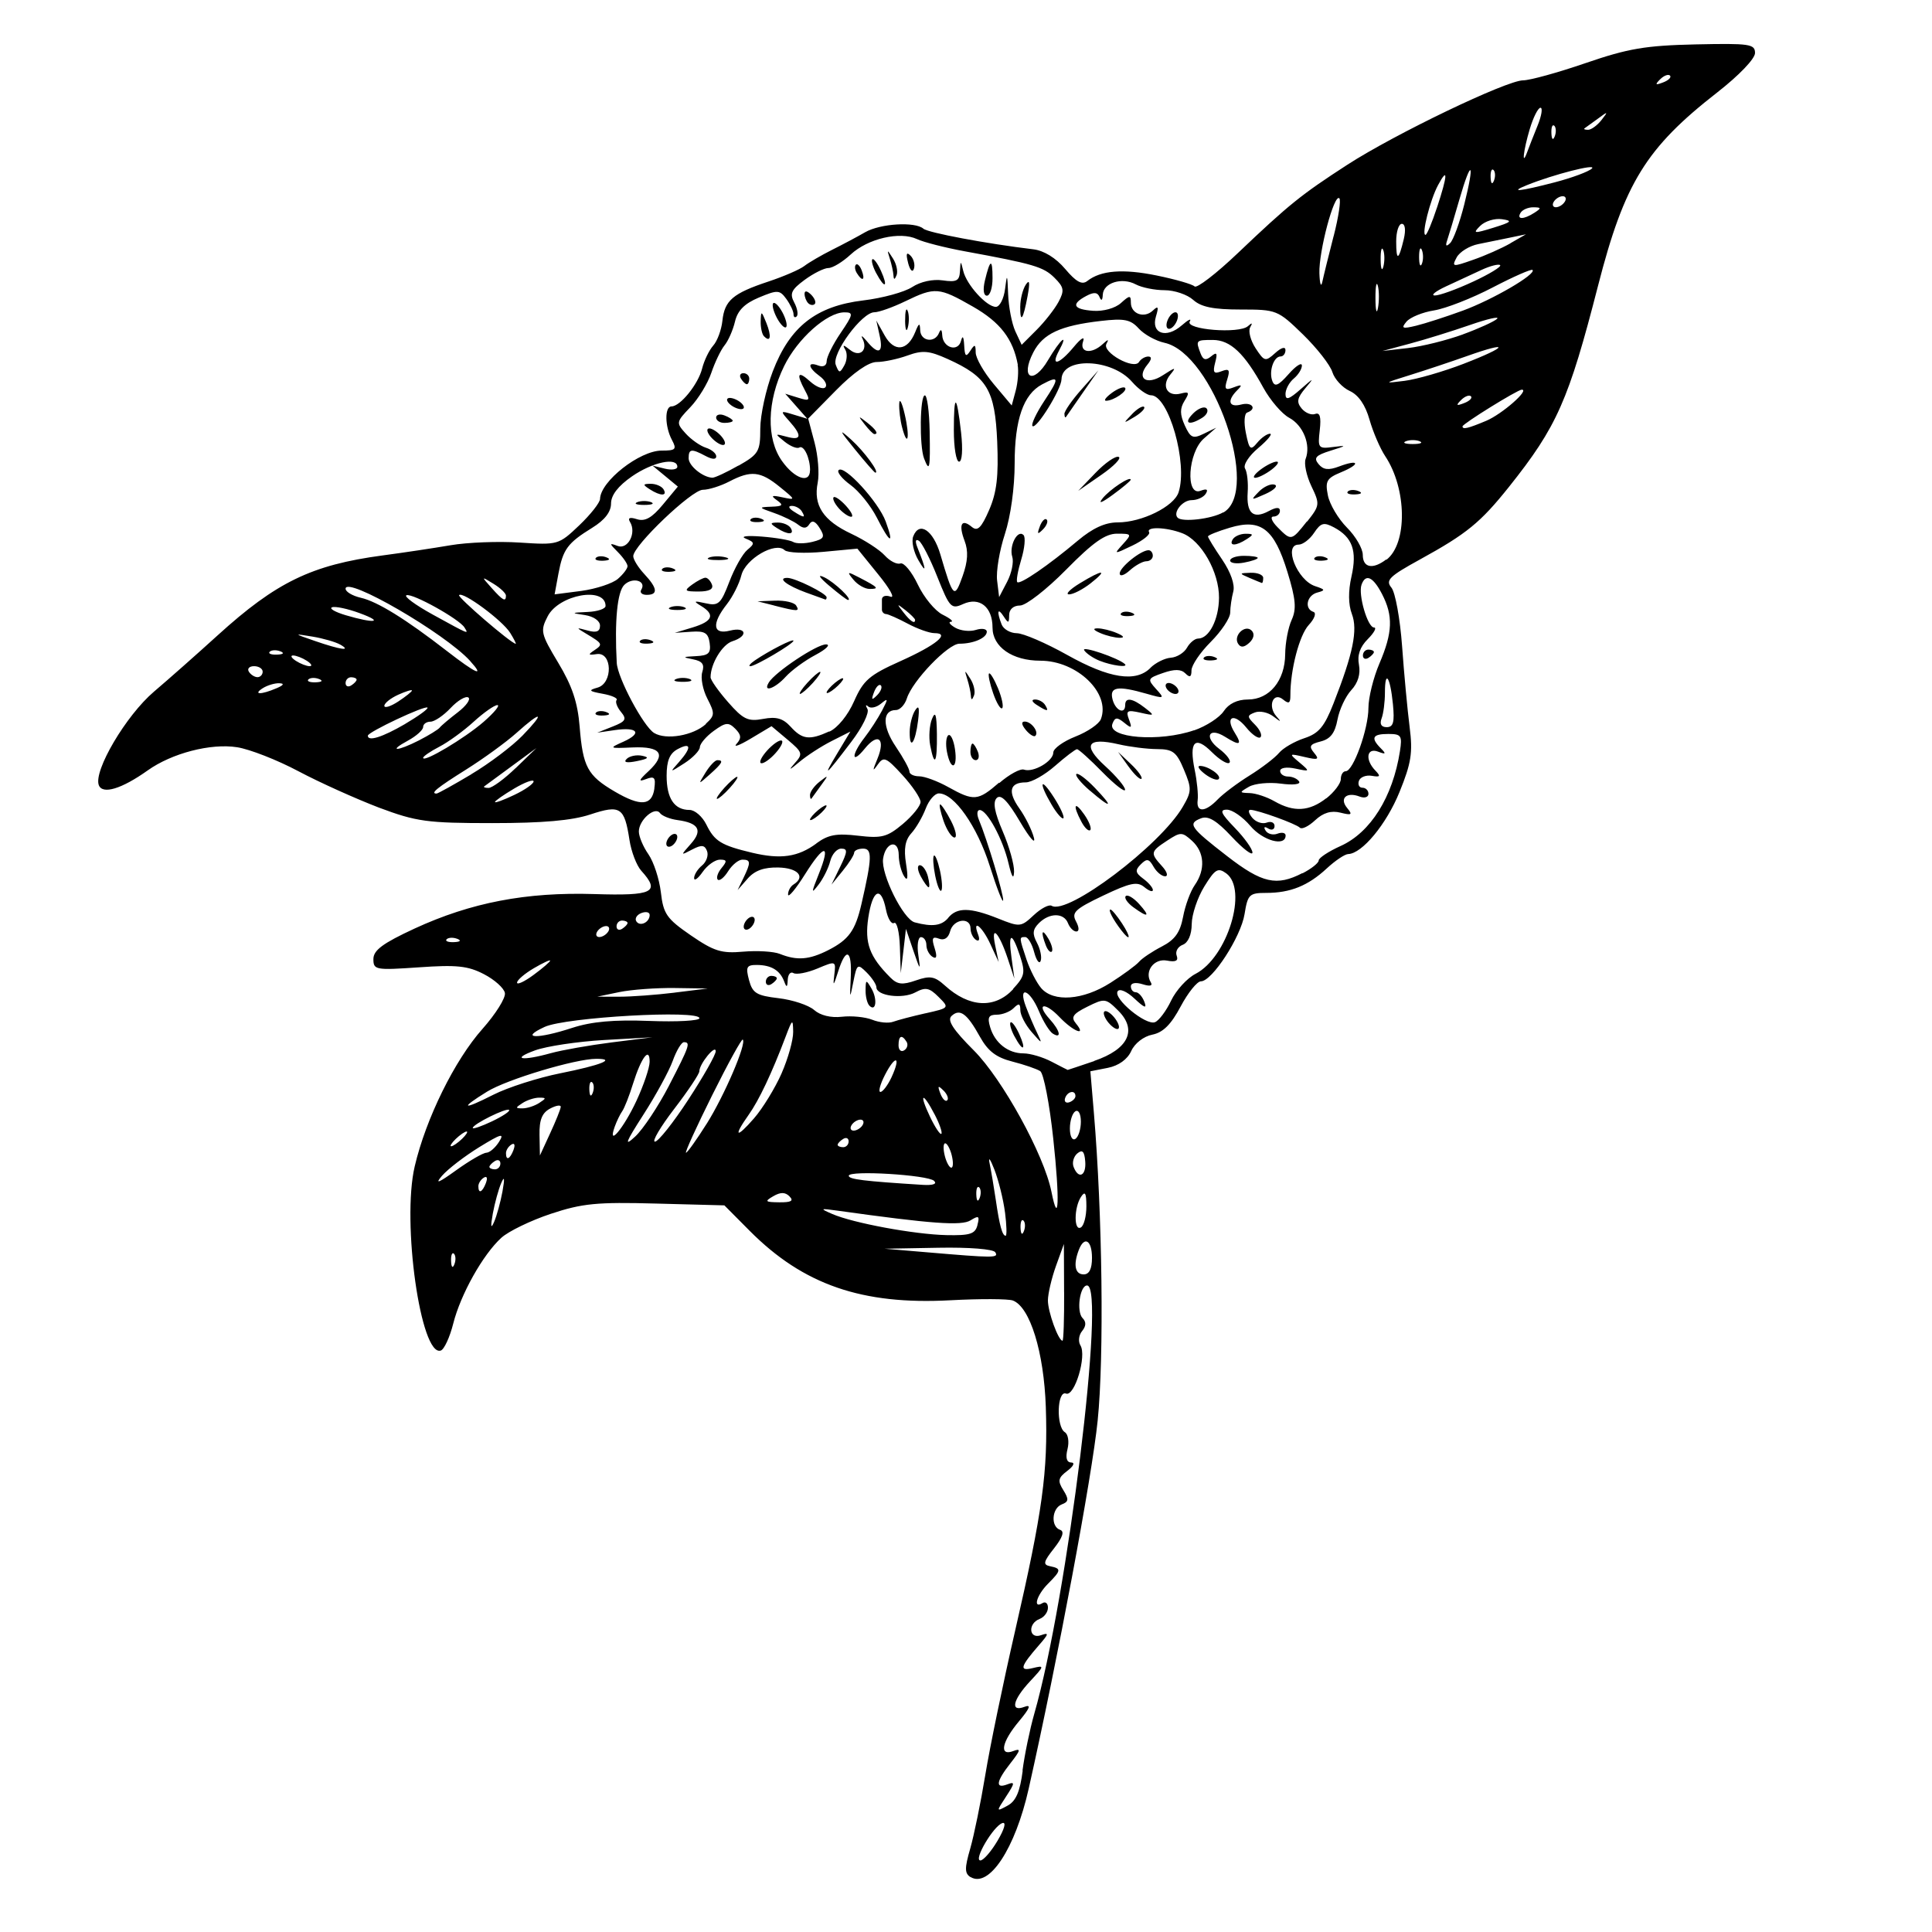 <?xml version="1.0" encoding="UTF-8" standalone="no"?>
<!-- Created with Inkscape (http://www.inkscape.org/) -->
<svg xmlns:dc="http://purl.org/dc/elements/1.1/" xmlns:cc="http://creativecommons.org/ns#" xmlns:rdf="http://www.w3.org/1999/02/22-rdf-syntax-ns#" xmlns:svg="http://www.w3.org/2000/svg" xmlns="http://www.w3.org/2000/svg" version="1.0" width="100%" height="100%" viewBox="0 0 48 48" id="svg2">
<defs id="defs7" />
<path d="m 24.116,46.639 c -0.151,-0.093 -0.154,-0.218 -0.011,-0.711 0.094,-0.328 0.263,-1.153 0.375,-1.833 0.111,-0.680 0.444,-2.287 0.739,-3.572 0.685,-2.981 0.819,-3.954 0.764,-5.563 -0.046,-1.367 -0.391,-2.486 -0.818,-2.649 -0.113,-0.043 -0.814,-0.046 -1.558,-0.006 -2.189,0.118 -3.650,-0.386 -4.981,-1.725 l -0.629,-0.633 -1.703,-0.045 c -1.467,-0.040 -1.828,-0.004 -2.609,0.255 -0.499,0.166 -1.052,0.434 -1.229,0.595 -0.457,0.416 -1.011,1.403 -1.195,2.131 -0.086,0.341 -0.226,0.644 -0.310,0.671 -0.497,0.166 -0.973,-3.188 -0.648,-4.574 0.277,-1.187 0.993,-2.641 1.683,-3.416 0.329,-0.371 0.581,-0.772 0.558,-0.893 -0.021,-0.120 -0.256,-0.331 -0.521,-0.468 -0.396,-0.206 -0.679,-0.236 -1.613,-0.170 -1.080,0.074 -1.133,0.065 -1.133,-0.205 0,-0.219 0.232,-0.392 1.025,-0.759 1.401,-0.646 2.771,-0.909 4.465,-0.856 1.461,0.046 1.648,-0.046 1.165,-0.580 -0.116,-0.129 -0.249,-0.474 -0.293,-0.766 -0.125,-0.813 -0.226,-0.879 -0.975,-0.631 -0.454,0.150 -1.181,0.214 -2.433,0.214 -1.620,0 -1.881,-0.035 -2.816,-0.385 C 8.844,19.846 7.947,19.444 7.418,19.163 6.890,18.882 6.202,18.613 5.891,18.565 5.235,18.462 4.270,18.713 3.669,19.141 3.022,19.601 2.546,19.745 2.455,19.507 2.319,19.152 3.128,17.779 3.824,17.185 4.190,16.874 4.902,16.244 5.407,15.785 6.865,14.461 7.742,14.036 9.503,13.800 c 0.515,-0.068 1.277,-0.183 1.693,-0.254 0.415,-0.071 1.188,-0.101 1.716,-0.066 0.949,0.062 0.968,0.057 1.477,-0.426 0.282,-0.269 0.517,-0.566 0.519,-0.659 0.010,-0.437 0.984,-1.200 1.530,-1.200 0.351,0 0.381,-0.031 0.256,-0.265 -0.178,-0.333 -0.185,-0.833 -0.010,-0.833 0.217,0 0.662,-0.551 0.760,-0.940 0.050,-0.200 0.174,-0.456 0.275,-0.570 0.102,-0.113 0.205,-0.391 0.229,-0.618 0.054,-0.505 0.260,-0.681 1.143,-0.974 0.377,-0.125 0.780,-0.299 0.893,-0.387 0.113,-0.087 0.422,-0.267 0.687,-0.400 0.264,-0.132 0.635,-0.329 0.823,-0.438 0.375,-0.216 1.241,-0.269 1.448,-0.088 0.115,0.100 1.563,0.372 2.731,0.512 0.263,0.031 0.560,0.214 0.792,0.489 0.273,0.323 0.418,0.401 0.549,0.298 0.335,-0.264 0.885,-0.308 1.725,-0.136 0.461,0.094 0.885,0.216 0.940,0.271 0.054,0.055 0.539,-0.317 1.074,-0.827 1.272,-1.210 1.572,-1.451 2.720,-2.195 1.185,-0.766 3.958,-2.098 4.370,-2.098 0.166,-4.56e-5 0.866,-0.193 1.555,-0.430 1.053,-0.362 1.486,-0.435 2.729,-0.463 1.342,-0.029 1.476,-0.010 1.476,0.214 0,0.142 -0.396,0.556 -0.937,0.978 -1.771,1.380 -2.308,2.251 -2.963,4.804 -0.731,2.848 -1.021,3.502 -2.211,4.995 -0.710,0.889 -1.050,1.167 -2.215,1.807 -0.761,0.418 -0.860,0.515 -0.708,0.698 0.096,0.116 0.216,0.774 0.266,1.461 0.049,0.687 0.134,1.590 0.187,2.005 0.081,0.635 0.041,0.893 -0.251,1.611 -0.325,0.802 -0.931,1.533 -1.276,1.543 -0.083,0.002 -0.323,0.163 -0.533,0.358 -0.464,0.430 -0.903,0.607 -1.503,0.607 -0.420,0 -0.460,0.039 -0.538,0.525 -0.091,0.569 -0.807,1.672 -1.085,1.672 -0.093,0 -0.320,0.281 -0.503,0.625 -0.238,0.448 -0.437,0.647 -0.705,0.700 -0.214,0.043 -0.437,0.215 -0.523,0.407 -0.095,0.208 -0.312,0.364 -0.583,0.418 l -0.432,0.085 0.087,1.030 c 0.212,2.516 0.256,6.064 0.094,7.651 -0.142,1.398 -0.985,5.898 -1.713,9.141 -0.334,1.490 -0.986,2.480 -1.447,2.195 z M 24.785,45.730 c 0.173,-0.293 0.220,-0.469 0.118,-0.436 -0.223,0.074 -0.725,0.928 -0.545,0.928 0.074,0 0.267,-0.221 0.427,-0.492 z m 0.618,-1.734 c 0.052,-0.399 0.184,-1.035 0.292,-1.413 0.824,-2.867 1.785,-10.646 1.313,-10.646 -0.181,0 -0.270,0.652 -0.111,0.812 0.093,0.093 0.088,0.198 -0.012,0.320 -0.083,0.100 -0.102,0.260 -0.042,0.357 0.161,0.260 -0.144,1.279 -0.359,1.197 -0.221,-0.085 -0.248,0.823 -0.028,0.960 0.082,0.050 0.111,0.239 0.066,0.419 -0.054,0.216 -0.022,0.330 0.091,0.333 0.100,0.002 0.059,0.092 -0.096,0.208 -0.229,0.174 -0.245,0.247 -0.099,0.479 0.141,0.227 0.135,0.288 -0.038,0.354 -0.249,0.095 -0.280,0.553 -0.041,0.633 0.112,0.037 0.062,0.186 -0.150,0.457 -0.268,0.340 -0.283,0.409 -0.098,0.447 0.282,0.057 0.276,0.104 -0.055,0.436 -0.281,0.282 -0.382,0.632 -0.136,0.480 0.075,-0.046 0.136,0.005 0.136,0.114 0,0.109 -0.092,0.234 -0.205,0.278 -0.302,0.115 -0.268,0.513 0.033,0.405 0.202,-0.073 0.195,-0.034 -0.048,0.244 -0.469,0.539 -0.501,0.657 -0.157,0.573 0.295,-0.072 0.292,-0.057 -0.068,0.329 -0.431,0.463 -0.498,0.771 -0.136,0.633 0.171,-0.065 0.132,0.036 -0.137,0.358 -0.433,0.516 -0.502,0.880 -0.140,0.740 0.191,-0.073 0.178,-0.017 -0.069,0.298 -0.361,0.458 -0.390,0.649 -0.082,0.531 0.193,-0.074 0.188,-0.033 -0.029,0.299 -0.250,0.382 -0.250,0.384 0.032,0.231 0.210,-0.112 0.311,-0.344 0.380,-0.878 z m 1.034,-11.887 -0.005,-1.202 -0.198,0.549 c -0.108,0.302 -0.198,0.686 -0.199,0.852 -0.001,0.282 0.259,1.002 0.363,1.002 0.025,0 0.043,-0.541 0.040,-1.201 z m 0.693,-0.858 c 0,-0.440 -0.191,-0.553 -0.328,-0.195 -0.141,0.368 -0.093,0.606 0.122,0.606 0.137,0 0.206,-0.136 0.206,-0.411 z M 11.279,31.149 c -0.045,-0.045 -0.078,0.035 -0.072,0.179 0.006,0.160 0.039,0.192 0.082,0.083 0.039,-0.098 0.034,-0.217 -0.010,-0.262 z m 13.448,-0.037 c -0.049,-0.079 -0.648,-0.126 -1.416,-0.112 l -1.331,0.024 1.030,0.087 c 1.701,0.145 1.806,0.145 1.717,0 z m -0.443,-0.678 c 0.059,-0.224 0.032,-0.242 -0.171,-0.115 -0.225,0.141 -0.971,0.086 -3.300,-0.240 -0.442,-0.062 -0.453,-0.055 -0.136,0.082 0.517,0.225 2.039,0.507 2.834,0.525 0.590,0.012 0.717,-0.027 0.774,-0.250 z m 0.684,-0.317 c -0.041,-0.320 -0.161,-0.799 -0.264,-1.063 -0.105,-0.270 -0.156,-0.330 -0.115,-0.137 0.039,0.188 0.106,0.591 0.151,0.893 0.093,0.641 0.162,0.892 0.245,0.892 0.032,0 0.025,-0.262 -0.016,-0.583 z m 0.460,0.208 c -0.045,-0.045 -0.078,0.035 -0.073,0.180 0.007,0.159 0.039,0.192 0.083,0.083 0.040,-0.099 0.035,-0.218 -0.010,-0.263 z M 12.484,29.601 c 0.059,-0.330 0.049,-0.395 -0.032,-0.206 -0.066,0.151 -0.159,0.490 -0.208,0.755 -0.059,0.330 -0.049,0.395 0.033,0.206 0.065,-0.151 0.158,-0.490 0.207,-0.755 z m 14.507,0.369 c -0.001,-0.333 -0.033,-0.388 -0.135,-0.232 -0.176,0.272 -0.176,0.865 0,0.756 0.075,-0.047 0.135,-0.282 0.135,-0.523 z m -0.822,-1.670 c -0.093,-0.873 -0.240,-1.633 -0.325,-1.688 -0.085,-0.055 -0.397,-0.162 -0.694,-0.238 -0.403,-0.103 -0.605,-0.259 -0.805,-0.618 -0.319,-0.577 -0.498,-0.708 -0.705,-0.514 -0.113,0.105 0.037,0.338 0.553,0.854 0.711,0.712 1.746,2.593 1.929,3.509 0.183,0.916 0.209,0.196 0.047,-1.303 z m -6.553,1.424 c -0.108,-0.108 -0.223,-0.110 -0.405,-0.004 -0.222,0.129 -0.203,0.147 0.151,0.151 0.295,0.003 0.364,-0.036 0.253,-0.146 z m 4.712,-0.223 c -0.045,-0.045 -0.078,0.035 -0.072,0.180 0.006,0.159 0.039,0.192 0.083,0.083 0.039,-0.099 0.034,-0.218 -0.010,-0.263 z M 12.073,29.387 c 0.047,-0.122 0.023,-0.177 -0.053,-0.128 -0.074,0.045 -0.135,0.141 -0.135,0.212 0,0.198 0.098,0.154 0.189,-0.083 z m 0.010,-0.748 c 0.080,0 0.223,-0.123 0.317,-0.273 0.140,-0.224 0.051,-0.200 -0.492,0.134 -0.364,0.224 -0.782,0.545 -0.927,0.713 -0.186,0.216 -0.085,0.177 0.346,-0.134 0.335,-0.241 0.676,-0.439 0.756,-0.439 z m 11.126,0.700 c -0.158,-0.150 -2.122,-0.269 -2.122,-0.128 0,0.089 0.365,0.134 1.847,0.227 0.244,0.014 0.354,-0.023 0.274,-0.098 z m 3.753,-0.487 c -0.020,-0.248 -0.071,-0.299 -0.196,-0.196 -0.092,0.077 -0.134,0.228 -0.093,0.335 0.122,0.319 0.319,0.223 0.289,-0.139 z M 12.432,28.906 c 0,-0.079 -0.061,-0.106 -0.136,-0.060 -0.075,0.046 -0.137,0.112 -0.137,0.145 0,0.033 0.062,0.061 0.137,0.061 0.075,0 0.136,-0.065 0.136,-0.145 z m 11.196,-0.266 c -0.052,-0.162 -0.125,-0.264 -0.162,-0.227 -0.038,0.038 -0.026,0.201 0.024,0.364 0.052,0.162 0.125,0.264 0.162,0.226 0.038,-0.037 0.026,-0.201 -0.024,-0.364 z m -10.869,-0.075 c 0.046,-0.122 0.023,-0.177 -0.053,-0.129 -0.074,0.046 -0.135,0.142 -0.135,0.213 0,0.197 0.098,0.154 0.189,-0.083 z m 1.173,-1.062 c 0.005,-0.059 -0.113,-0.041 -0.264,0.039 -0.202,0.107 -0.271,0.281 -0.264,0.656 l 0.010,0.510 0.253,-0.549 c 0.140,-0.302 0.259,-0.597 0.264,-0.656 z m 3.626,0.416 c 0.440,-0.701 0.995,-1.994 0.896,-2.091 -0.026,-0.026 -0.368,0.595 -0.760,1.382 -0.391,0.786 -0.684,1.429 -0.650,1.429 0.032,0 0.264,-0.324 0.513,-0.720 z m -5.951,0.206 c 0,-0.037 -0.092,0.008 -0.206,0.102 -0.113,0.093 -0.206,0.202 -0.206,0.239 0,0.037 0.092,-0.008 0.206,-0.102 0.113,-0.093 0.206,-0.201 0.206,-0.239 z m 5.012,-1.149 c 0.512,-0.990 0.544,-1.083 0.372,-1.083 -0.060,0 -0.185,0.208 -0.277,0.463 -0.092,0.255 -0.420,0.857 -0.730,1.339 -0.445,0.693 -0.488,0.806 -0.204,0.543 0.197,-0.182 0.574,-0.750 0.840,-1.263 z m 4.465,1.381 c 0,-0.080 -0.061,-0.107 -0.136,-0.060 -0.075,0.046 -0.137,0.112 -0.137,0.145 0,0.033 0.062,0.060 0.137,0.060 0.075,0 0.136,-0.064 0.136,-0.145 z m -3.981,-1.040 c 0.376,-0.575 0.682,-1.116 0.679,-1.201 -0.004,-0.177 -0.407,0.317 -0.407,0.500 0,0.066 -0.281,0.487 -0.625,0.935 -0.343,0.448 -0.559,0.813 -0.478,0.813 0.081,0 0.456,-0.471 0.832,-1.048 z m 9.751,0.551 c 0,-0.193 -0.060,-0.306 -0.137,-0.258 -0.075,0.046 -0.136,0.239 -0.136,0.427 0,0.194 0.059,0.306 0.136,0.259 0.075,-0.047 0.137,-0.239 0.137,-0.428 z M 15.811,27.352 c 0.180,-0.387 0.328,-0.824 0.329,-0.972 0.001,-0.385 -0.208,-0.108 -0.412,0.542 -0.093,0.302 -0.215,0.611 -0.270,0.687 -0.053,0.075 -0.137,0.248 -0.186,0.385 -0.188,0.527 0.222,0.038 0.539,-0.642 z m 3.608,-0.687 c 0.161,-0.367 0.291,-0.832 0.287,-1.030 -0.005,-0.331 -0.020,-0.322 -0.187,0.120 -0.344,0.910 -0.662,1.581 -0.920,1.944 -0.388,0.548 -0.311,0.598 0.134,0.086 0.216,-0.248 0.524,-0.752 0.687,-1.121 z m 3.803,1.026 c -0.302,-0.583 -0.399,-0.538 -0.116,0.054 0.125,0.262 0.252,0.454 0.282,0.424 0.029,-0.029 -0.044,-0.245 -0.166,-0.479 z m -10.573,-0.115 c -0.062,-0.062 -0.903,0.354 -0.903,0.448 0,0.034 0.215,-0.040 0.479,-0.165 0.262,-0.125 0.454,-0.253 0.424,-0.282 z m 8.781,0.377 c 0.046,-0.075 0.022,-0.136 -0.052,-0.136 -0.075,0 -0.175,0.061 -0.221,0.136 -0.047,0.075 -0.023,0.137 0.052,0.137 0.075,0 0.176,-0.062 0.222,-0.137 z m -7.508,-1.288 c 1.012,-0.203 1.401,-0.359 0.893,-0.359 -0.518,0 -2.221,0.511 -2.713,0.815 -0.694,0.428 -0.613,0.468 0.158,0.076 0.358,-0.181 1.106,-0.421 1.661,-0.532 z m -0.528,0.739 c 0.183,-0.118 0.183,-0.133 0,-0.133 -0.113,0 -0.298,0.060 -0.411,0.133 -0.183,0.118 -0.183,0.133 0,0.133 0.113,0 0.298,-0.060 0.411,-0.133 z m 10.045,-0.311 c -0.135,-0.135 -0.150,-0.119 -0.076,0.076 0.052,0.135 0.128,0.211 0.170,0.169 0.042,-0.042 0,-0.153 -0.093,-0.246 z m 3.280,0.139 c 0,-0.160 -0.199,-0.121 -0.257,0.051 -0.028,0.084 0.018,0.131 0.103,0.103 0.084,-0.028 0.154,-0.097 0.154,-0.154 z m -12.005,-0.340 c -0.045,-0.045 -0.077,0.034 -0.072,0.179 0.006,0.160 0.039,0.192 0.083,0.083 0.040,-0.099 0.034,-0.217 -0.010,-0.262 z m 7.437,-0.131 c 0.240,-0.520 0.100,-0.568 -0.164,-0.056 -0.120,0.233 -0.171,0.424 -0.113,0.424 0.058,-9.12e-4 0.183,-0.166 0.277,-0.367 z m 5.034,-0.403 c 0.849,-0.289 1.079,-0.767 0.598,-1.248 -0.310,-0.310 -0.338,-0.313 -0.768,-0.099 -0.359,0.178 -0.414,0.260 -0.285,0.415 0.279,0.336 -0.064,0.203 -0.406,-0.156 -0.369,-0.388 -0.598,-0.341 -0.244,0.051 0.259,0.285 0.304,0.500 0.077,0.359 -0.083,-0.052 -0.239,-0.302 -0.345,-0.558 -0.228,-0.546 -0.529,-0.649 -0.323,-0.111 0.073,0.194 0.198,0.488 0.279,0.653 0.135,0.281 0.127,0.280 -0.137,-0.024 -0.155,-0.178 -0.281,-0.422 -0.281,-0.542 0,-0.169 -0.037,-0.181 -0.165,-0.053 -0.090,0.091 -0.280,0.165 -0.421,0.165 -0.201,0 -0.237,0.066 -0.164,0.309 0.116,0.394 0.445,0.652 0.829,0.652 0.166,0 0.479,0.092 0.695,0.205 0.216,0.113 0.397,0.205 0.403,0.206 0.005,0 0.303,-0.099 0.662,-0.221 z m -1.983,-0.614 c -0.083,-0.156 -0.127,-0.312 -0.095,-0.343 0.031,-0.031 0.127,0.097 0.214,0.286 0.188,0.416 0.096,0.460 -0.118,0.057 z m 2.341,-0.331 c -0.096,-0.116 -0.145,-0.243 -0.107,-0.281 0.038,-0.038 0.148,0.026 0.245,0.143 0.096,0.117 0.145,0.243 0.107,0.281 -0.037,0.037 -0.147,-0.027 -0.245,-0.144 z m -13.855,0.752 c 0.274,-0.076 0.954,-0.196 1.511,-0.267 l 1.011,-0.127 -1.202,0.068 c -0.660,0.038 -1.433,0.154 -1.717,0.258 -0.604,0.221 -0.327,0.269 0.396,0.068 z m 8.836,-0.281 c -0.117,-0.190 -0.200,-0.155 -0.200,0.085 0,0.117 0.062,0.175 0.139,0.127 0.077,-0.047 0.104,-0.143 0.061,-0.213 z m -8.303,-0.348 c 0.476,-0.155 1.035,-0.205 1.915,-0.171 0.683,0.026 1.241,-0.004 1.241,-0.068 0,-0.212 -3.320,-0.025 -3.845,0.216 -0.640,0.294 -0.187,0.310 0.688,0.023 z m 8.771,-0.360 c 0.599,-0.135 0.599,-0.135 0.325,-0.409 -0.229,-0.229 -0.323,-0.247 -0.578,-0.110 -0.319,0.170 -0.965,0.084 -0.965,-0.128 0,-0.068 -0.107,-0.233 -0.239,-0.365 -0.229,-0.229 -0.245,-0.218 -0.334,0.230 -0.087,0.443 -0.091,0.436 -0.064,-0.112 0.034,-0.694 -0.121,-0.760 -0.316,-0.137 -0.111,0.354 -0.130,0.371 -0.094,0.084 0.044,-0.359 0.043,-0.360 -0.419,-0.166 -0.255,0.106 -0.523,0.157 -0.595,0.113 -0.072,-0.044 -0.135,0.030 -0.142,0.166 -0.008,0.193 -0.028,0.203 -0.088,0.042 -0.105,-0.277 -0.321,-0.407 -0.677,-0.410 -0.257,-0.001 -0.283,0.049 -0.197,0.375 0.087,0.326 0.186,0.387 0.735,0.451 0.348,0.041 0.746,0.173 0.883,0.293 0.153,0.135 0.417,0.199 0.688,0.168 0.241,-0.028 0.581,0.005 0.755,0.074 0.173,0.070 0.408,0.093 0.521,0.050 0.113,-0.041 0.475,-0.137 0.805,-0.211 z M 21.600,24.985 c -0.055,-0.055 -0.098,-0.229 -0.095,-0.386 0.003,-0.263 0.014,-0.267 0.146,-0.040 0.153,0.263 0.114,0.592 -0.051,0.427 z m -2.573,-0.595 c 0,-0.080 0.062,-0.145 0.137,-0.145 0.074,0 0.136,0.027 0.136,0.061 0,0.032 -0.062,0.098 -0.136,0.145 -0.075,0.046 -0.137,0.019 -0.137,-0.060 z M 29.095,24.862 c 0.123,-0.258 0.396,-0.558 0.608,-0.667 0.793,-0.410 1.309,-2.097 0.762,-2.497 -0.206,-0.150 -0.277,-0.106 -0.545,0.328 -0.169,0.275 -0.310,0.695 -0.312,0.932 -0.002,0.267 -0.089,0.464 -0.225,0.516 -0.120,0.046 -0.187,0.166 -0.149,0.268 0.049,0.128 -0.022,0.166 -0.240,0.124 -0.323,-0.062 -0.570,0.270 -0.402,0.541 0.053,0.087 -0.022,0.104 -0.205,0.046 -0.173,-0.054 -0.291,-0.032 -0.291,0.053 0,0.081 0.054,0.146 0.122,0.146 0.067,0 0.163,0.106 0.213,0.237 0.068,0.177 0.007,0.157 -0.245,-0.079 -0.190,-0.179 -0.372,-0.257 -0.419,-0.180 -0.112,0.181 0.701,0.854 0.928,0.766 0.098,-0.038 0.280,-0.280 0.402,-0.537 z m -3.930,-0.288 c 0.296,-0.320 0.314,-0.406 0.177,-0.824 -0.203,-0.614 -0.300,-0.593 -0.211,0.048 l 0.071,0.515 -0.167,-0.504 c -0.215,-0.644 -0.423,-0.859 -0.310,-0.320 l 0.086,0.412 -0.206,-0.446 c -0.205,-0.444 -0.459,-0.640 -0.303,-0.233 0.046,0.122 0.023,0.177 -0.054,0.129 -0.073,-0.046 -0.135,-0.173 -0.135,-0.281 0,-0.295 -0.427,-0.239 -0.507,0.066 -0.044,0.168 -0.145,0.236 -0.278,0.185 -0.163,-0.062 -0.187,-0.012 -0.108,0.233 0.067,0.213 0.051,0.282 -0.052,0.218 -0.083,-0.051 -0.152,-0.182 -0.152,-0.291 0,-0.108 -0.060,-0.198 -0.134,-0.198 -0.073,0 -0.104,0.201 -0.066,0.447 0.059,0.400 0.047,0.390 -0.121,-0.103 l -0.187,-0.549 -0.064,0.549 -0.065,0.549 -0.022,-0.660 c -0.012,-0.363 -0.077,-0.626 -0.144,-0.585 -0.066,0.041 -0.157,-0.110 -0.202,-0.335 -0.120,-0.601 -0.333,-0.500 -0.439,0.208 -0.093,0.628 0.030,0.964 0.549,1.483 0.175,0.175 0.299,0.188 0.635,0.071 0.353,-0.122 0.465,-0.102 0.719,0.127 0.605,0.550 1.240,0.583 1.699,0.089 z m -8.404,0.087 0.823,-0.102 -0.823,-0.012 c -0.453,-0.006 -1.071,0.039 -1.374,0.101 l -0.549,0.114 0.549,9.12e-4 c 0.302,0 0.920,-0.045 1.374,-0.101 z m 10.820,-0.238 c 0.319,-0.203 0.643,-0.440 0.719,-0.528 0.074,-0.087 0.330,-0.258 0.567,-0.380 0.323,-0.167 0.453,-0.349 0.526,-0.735 0.052,-0.281 0.183,-0.638 0.291,-0.791 0.269,-0.385 0.242,-0.817 -0.068,-1.099 -0.248,-0.224 -0.284,-0.224 -0.618,-0.005 -0.417,0.274 -0.425,0.308 -0.127,0.636 0.125,0.137 0.158,0.250 0.075,0.250 -0.083,0 -0.212,-0.107 -0.287,-0.239 -0.112,-0.198 -0.166,-0.208 -0.315,-0.059 -0.149,0.148 -0.138,0.211 0.059,0.358 0.132,0.097 0.240,0.224 0.240,0.281 0,0.057 -0.095,0.025 -0.212,-0.072 -0.177,-0.145 -0.348,-0.110 -1.023,0.211 -0.700,0.334 -0.792,0.421 -0.675,0.640 0.080,0.149 0.083,0.252 0.008,0.252 -0.070,0 -0.163,-0.093 -0.207,-0.206 -0.101,-0.262 -0.460,-0.264 -0.721,-0.003 -0.158,0.158 -0.169,0.266 -0.050,0.489 0.083,0.156 0.125,0.359 0.092,0.449 -0.033,0.089 -0.105,-0.006 -0.161,-0.214 -0.054,-0.207 -0.155,-0.377 -0.222,-0.377 -0.154,0 -0.154,0.002 0.033,0.563 0.086,0.256 0.250,0.574 0.364,0.707 0.307,0.354 1.040,0.299 1.713,-0.129 z m -1.599,-0.940 c -0.133,-0.344 -0.093,-0.434 0.068,-0.156 0.080,0.137 0.116,0.280 0.081,0.315 -0.035,0.034 -0.103,-0.036 -0.149,-0.159 z m 1.875,-0.372 c -0.205,-0.266 -0.334,-0.514 -0.267,-0.514 0.032,0 0.161,0.154 0.285,0.343 0.231,0.353 0.218,0.477 -0.018,0.171 z M 28.154,22.538 c -0.145,-0.107 -0.229,-0.231 -0.185,-0.275 0.044,-0.044 0.192,0.042 0.330,0.194 0.291,0.323 0.231,0.355 -0.145,0.081 z m -14.485,1.328 c 0,-0.027 -0.185,0.059 -0.411,0.192 -0.227,0.134 -0.412,0.293 -0.412,0.355 0,0.061 0.185,-0.025 0.412,-0.193 0.226,-0.166 0.411,-0.326 0.411,-0.354 z m 6.909,-0.260 c 0.510,-0.260 0.672,-0.485 0.825,-1.148 0.264,-1.147 0.271,-1.374 0.041,-1.374 -0.121,0 -0.222,0.046 -0.223,0.103 -0.001,0.056 -0.129,0.258 -0.283,0.447 l -0.279,0.343 0.217,-0.446 c 0.183,-0.375 0.187,-0.447 0.023,-0.447 -0.107,0 -0.229,0.139 -0.272,0.309 -0.042,0.170 -0.172,0.432 -0.288,0.583 -0.188,0.245 -0.188,0.217 0.001,-0.255 0.309,-0.769 0.142,-0.768 -0.340,9.12e-4 -0.230,0.366 -0.419,0.593 -0.421,0.502 -9.12e-4,-0.089 0.059,-0.201 0.135,-0.248 0.308,-0.190 0.112,-0.412 -0.375,-0.423 -0.355,-0.008 -0.587,0.074 -0.762,0.274 l -0.251,0.286 0.145,-0.300 c 0.187,-0.386 0.183,-0.455 -0.027,-0.455 -0.095,0 -0.254,0.129 -0.353,0.287 -0.099,0.158 -0.215,0.252 -0.259,0.209 -0.042,-0.043 0,-0.173 0.095,-0.288 0.142,-0.172 0.135,-0.208 -0.041,-0.208 -0.117,0 -0.311,0.136 -0.428,0.304 -0.117,0.167 -0.213,0.237 -0.213,0.154 0,-0.083 0.088,-0.224 0.198,-0.314 0.108,-0.090 0.164,-0.251 0.123,-0.358 -0.058,-0.152 -0.136,-0.160 -0.369,-0.038 -0.293,0.154 -0.293,0.153 -0.031,-0.143 0.298,-0.334 0.194,-0.517 -0.333,-0.588 -0.188,-0.025 -0.385,-0.104 -0.436,-0.174 -0.125,-0.176 -0.525,0.171 -0.525,0.458 0,0.125 0.107,0.379 0.238,0.566 0.130,0.187 0.270,0.612 0.309,0.945 0.062,0.538 0.145,0.656 0.743,1.068 0.577,0.396 0.762,0.455 1.305,0.406 0.347,-0.030 0.755,-0.005 0.906,0.055 0.428,0.172 0.732,0.148 1.208,-0.094 z m -2.101,-0.583 c 0,-0.075 0.062,-0.175 0.136,-0.222 0.075,-0.046 0.137,-0.022 0.137,0.052 0,0.075 -0.062,0.175 -0.137,0.222 -0.074,0.046 -0.136,0.022 -0.136,-0.052 z m -1.923,-2.060 c 0,-0.075 0.062,-0.176 0.137,-0.222 0.074,-0.046 0.136,-0.022 0.136,0.052 0,0.074 -0.062,0.175 -0.136,0.221 -0.075,0.046 -0.137,0.022 -0.137,-0.052 z m -5.194,2.362 c -0.099,-0.039 -0.217,-0.034 -0.263,0.010 -0.045,0.045 0.035,0.078 0.180,0.072 0.160,-0.006 0.192,-0.039 0.083,-0.083 z m 3.751,-0.180 c 0.046,-0.075 0.022,-0.137 -0.052,-0.137 -0.075,0 -0.176,0.062 -0.222,0.137 -0.046,0.075 -0.022,0.136 0.052,0.136 0.074,0 0.175,-0.061 0.221,-0.136 z m 0.480,-0.214 c 0,-0.032 -0.062,-0.060 -0.136,-0.060 -0.075,0 -0.137,0.064 -0.137,0.145 0,0.080 0.062,0.107 0.137,0.061 0.074,-0.047 0.136,-0.112 0.136,-0.145 z m 0.549,-0.201 c 0,-0.068 -0.092,-0.089 -0.205,-0.046 -0.112,0.043 -0.169,0.135 -0.127,0.204 0.089,0.144 0.333,0.028 0.333,-0.157 z m 7.418,0.072 c 0.219,-0.264 0.545,-0.260 1.240,0.018 0.541,0.217 0.568,0.214 0.885,-0.083 0.179,-0.168 0.380,-0.273 0.445,-0.233 0.391,0.241 2.695,-1.497 3.255,-2.455 0.225,-0.385 0.228,-0.458 0.031,-0.927 -0.183,-0.439 -0.273,-0.509 -0.665,-0.511 -0.250,-0.001 -0.679,-0.055 -0.955,-0.119 -0.785,-0.183 -0.911,0.018 -0.337,0.540 0.272,0.248 0.495,0.512 0.495,0.588 0,0.074 -0.251,-0.120 -0.560,-0.434 -0.307,-0.314 -0.593,-0.572 -0.634,-0.572 -0.041,0 -0.285,0.186 -0.543,0.412 -0.258,0.227 -0.586,0.412 -0.730,0.412 -0.400,0 -0.456,0.229 -0.158,0.649 0.147,0.208 0.310,0.534 0.359,0.723 0.049,0.188 -0.104,0.011 -0.343,-0.393 -0.305,-0.519 -0.476,-0.693 -0.579,-0.591 -0.102,0.103 -0.058,0.348 0.149,0.831 0.162,0.376 0.288,0.828 0.281,1.003 -0.009,0.206 -0.057,0.132 -0.138,-0.212 -0.140,-0.599 -0.532,-1.323 -0.716,-1.323 -0.067,0 -0.076,0.107 -0.021,0.239 0.205,0.490 0.615,1.850 0.604,2.004 -0.006,0.087 -0.156,-0.295 -0.332,-0.852 -0.314,-0.990 -0.885,-1.804 -1.265,-1.804 -0.101,0 -0.249,0.169 -0.327,0.377 -0.079,0.207 -0.239,0.484 -0.358,0.614 -0.153,0.169 -0.190,0.385 -0.131,0.755 0.056,0.354 0.041,0.453 -0.048,0.312 -0.072,-0.113 -0.132,-0.350 -0.133,-0.526 -0.002,-0.402 -0.328,-0.325 -0.389,0.091 -0.056,0.384 0.500,1.504 0.786,1.581 0.439,0.117 0.669,0.085 0.836,-0.115 z M 23.234,21.753 c -0.048,-0.240 -0.062,-0.463 -0.031,-0.495 0.031,-0.031 0.098,0.137 0.151,0.375 0.052,0.237 0.065,0.459 0.031,0.495 -0.035,0.034 -0.103,-0.134 -0.151,-0.375 z m -0.360,0.017 c -0.081,-0.151 -0.091,-0.274 -0.020,-0.274 0.069,0 0.157,0.124 0.198,0.274 0.039,0.151 0.048,0.274 0.020,0.274 -0.028,0 -0.117,-0.123 -0.198,-0.274 z M 23.443,20.397 c -0.078,-0.227 -0.116,-0.412 -0.085,-0.412 0.031,0 0.154,0.185 0.271,0.412 0.116,0.226 0.155,0.411 0.085,0.411 -0.070,0 -0.192,-0.185 -0.271,-0.411 z m 3.425,0.020 c -0.224,-0.418 -0.177,-0.535 0.071,-0.179 0.121,0.173 0.187,0.346 0.148,0.385 -0.039,0.039 -0.138,-0.052 -0.219,-0.206 z M 26.128,19.994 c -0.334,-0.566 -0.283,-0.713 0.061,-0.175 0.159,0.249 0.263,0.479 0.230,0.510 -0.031,0.031 -0.163,-0.118 -0.291,-0.335 z m 0.947,-0.353 c -0.219,-0.189 -0.370,-0.374 -0.333,-0.410 0.037,-0.036 0.243,0.117 0.460,0.343 0.479,0.500 0.416,0.532 -0.126,0.066 z m 0.963,-0.596 -0.260,-0.364 0.321,0.304 c 0.177,0.167 0.293,0.332 0.260,0.364 -0.032,0.031 -0.177,-0.104 -0.321,-0.305 z m 4.319,2.654 c 0.223,-0.114 0.406,-0.260 0.406,-0.322 0,-0.062 0.245,-0.224 0.545,-0.359 0.743,-0.335 1.295,-1.217 1.473,-2.354 0.060,-0.387 0.032,-0.429 -0.289,-0.429 -0.394,0 -0.444,0.097 -0.185,0.358 0.137,0.138 0.124,0.155 -0.068,0.082 -0.285,-0.109 -0.330,0.201 -0.068,0.470 0.137,0.142 0.121,0.167 -0.089,0.130 -0.143,-0.024 -0.287,0.031 -0.320,0.125 -0.032,0.094 0.007,0.171 0.088,0.171 0.082,0 0.149,0.068 0.149,0.152 0,0.083 -0.098,0.114 -0.218,0.068 -0.323,-0.125 -0.510,0.042 -0.313,0.281 0.142,0.171 0.116,0.189 -0.166,0.118 -0.229,-0.057 -0.426,9.13e-4 -0.627,0.188 -0.160,0.150 -0.331,0.234 -0.378,0.187 -0.097,-0.098 -1.049,-0.442 -1.230,-0.445 -0.065,-9.12e-4 -0.046,0.086 0.043,0.195 0.090,0.109 0.252,0.164 0.360,0.123 0.107,-0.041 0.196,-0.003 0.196,0.084 0,0.088 -0.071,0.115 -0.158,0.062 -0.095,-0.059 -0.121,-0.037 -0.063,0.054 0.052,0.083 0.185,0.117 0.295,0.074 0.111,-0.041 0.201,-0.021 0.201,0.045 0,0.286 -0.566,0.132 -0.878,-0.239 -0.187,-0.221 -0.448,-0.402 -0.581,-0.402 -0.191,0 -0.149,0.094 0.197,0.452 0.240,0.249 0.438,0.524 0.438,0.613 0,0.087 -0.231,-0.089 -0.515,-0.393 -0.375,-0.402 -0.583,-0.527 -0.761,-0.458 -0.341,0.131 -0.277,0.225 0.648,0.941 0.869,0.673 1.228,0.753 1.871,0.420 z m -12.078,-0.743 c 0.296,-0.218 0.502,-0.257 1.040,-0.193 0.590,0.069 0.722,0.034 1.111,-0.291 0.242,-0.204 0.441,-0.450 0.441,-0.548 0,-0.096 -0.203,-0.397 -0.451,-0.668 -0.407,-0.445 -0.466,-0.469 -0.615,-0.257 -0.130,0.185 -0.131,0.155 -0.007,-0.144 0.209,-0.504 0.017,-0.664 -0.311,-0.258 -0.337,0.416 -0.345,0.162 -0.008,-0.271 0.139,-0.179 0.334,-0.481 0.434,-0.670 0.158,-0.302 0.155,-0.323 -0.026,-0.173 -0.114,0.093 -0.257,0.125 -0.319,0.068 -0.062,-0.055 -0.069,-0.027 -0.017,0.063 0.052,0.092 -0.126,0.457 -0.406,0.823 -0.647,0.854 -0.727,0.917 -0.335,0.267 l 0.317,-0.528 -0.465,0.235 c -0.256,0.129 -0.621,0.366 -0.810,0.526 -0.238,0.201 -0.272,0.211 -0.114,0.033 0.216,-0.240 0.207,-0.274 -0.170,-0.592 l -0.400,-0.336 -0.515,0.308 c -0.283,0.169 -0.442,0.228 -0.353,0.130 0.125,-0.138 0.118,-0.222 -0.032,-0.374 -0.168,-0.168 -0.240,-0.161 -0.535,0.053 -0.187,0.135 -0.343,0.318 -0.345,0.404 -0.002,0.084 -0.174,0.264 -0.382,0.398 -0.374,0.240 -0.375,0.239 -0.136,-0.029 0.319,-0.362 0.303,-0.500 -0.034,-0.320 -0.199,0.107 -0.274,0.288 -0.274,0.664 0,0.561 0.192,0.847 0.569,0.847 0.132,0 0.320,0.164 0.418,0.364 0.204,0.415 0.368,0.516 1.141,0.700 0.707,0.168 1.137,0.106 1.596,-0.233 z m -0.155,-0.593 c 0,-0.037 0.093,-0.145 0.206,-0.239 0.114,-0.094 0.206,-0.140 0.206,-0.103 0,0.038 -0.092,0.145 -0.206,0.239 -0.113,0.093 -0.206,0.140 -0.206,0.102 z m -2.128,-0.789 c 0.136,-0.150 0.279,-0.274 0.317,-0.274 0.037,0 -0.043,0.124 -0.180,0.274 -0.135,0.151 -0.279,0.274 -0.316,0.274 -0.038,0 0.042,-0.123 0.179,-0.274 z m 2.128,0.177 c 0,-0.078 0.108,-0.228 0.240,-0.331 0.222,-0.175 0.225,-0.167 0.039,0.085 -0.111,0.151 -0.218,0.300 -0.240,0.332 -0.020,0.031 -0.039,-0.007 -0.039,-0.086 z M 17.529,19.194 c 0.104,-0.169 0.236,-0.308 0.293,-0.308 0.166,0 0.125,0.075 -0.189,0.355 -0.292,0.260 -0.293,0.260 -0.104,-0.047 z m 1.359,-0.266 c 0,-0.075 0.124,-0.249 0.275,-0.385 0.150,-0.136 0.274,-0.187 0.274,-0.111 0,0.075 -0.124,0.249 -0.274,0.385 -0.151,0.136 -0.275,0.187 -0.275,0.111 z m 11.362,0.937 c 0.135,-0.141 0.493,-0.410 0.797,-0.599 0.302,-0.188 0.632,-0.441 0.731,-0.561 0.099,-0.119 0.381,-0.283 0.626,-0.364 0.360,-0.118 0.499,-0.283 0.727,-0.865 0.488,-1.243 0.606,-1.824 0.456,-2.222 -0.089,-0.233 -0.093,-0.566 -0.010,-0.931 0.144,-0.641 0.025,-0.974 -0.434,-1.220 -0.254,-0.135 -0.328,-0.115 -0.494,0.134 -0.107,0.162 -0.281,0.294 -0.385,0.294 -0.388,0 -0.035,0.887 0.411,1.032 0.253,0.083 0.260,0.104 0.052,0.159 -0.260,0.069 -0.328,0.403 -0.096,0.480 0.080,0.026 0.029,0.169 -0.115,0.325 -0.234,0.251 -0.460,1.118 -0.457,1.754 9.13e-4,0.192 -0.040,0.215 -0.180,0.099 -0.244,-0.203 -0.393,0.162 -0.168,0.416 0.133,0.150 0.119,0.151 -0.078,0.001 -0.130,-0.099 -0.336,-0.143 -0.456,-0.096 -0.198,0.075 -0.198,0.103 0.004,0.305 0.122,0.123 0.183,0.261 0.135,0.310 -0.048,0.047 -0.207,-0.061 -0.353,-0.241 -0.306,-0.378 -0.539,-0.273 -0.287,0.128 0.193,0.309 0.131,0.335 -0.242,0.101 -0.405,-0.252 -0.529,0.011 -0.141,0.303 0.186,0.141 0.300,0.295 0.252,0.343 -0.047,0.047 -0.244,-0.072 -0.437,-0.264 -0.421,-0.421 -0.572,-0.263 -0.425,0.446 0.057,0.278 0.090,0.614 0.073,0.746 -0.040,0.313 0.187,0.306 0.496,-0.015 z m -0.313,-0.634 c -0.145,-0.110 -0.202,-0.200 -0.126,-0.202 0.203,-0.002 0.552,0.241 0.466,0.328 -0.041,0.041 -0.193,-0.015 -0.339,-0.125 z m 2.726,-5.374 c 0.045,-0.045 0.164,-0.051 0.262,-0.010 0.109,0.043 0.077,0.075 -0.083,0.083 -0.144,0.005 -0.225,-0.026 -0.179,-0.072 z m 0.287,5.980 c 0.198,-0.156 0.362,-0.373 0.362,-0.480 0,-0.108 0.054,-0.196 0.122,-0.196 0.187,0 0.564,-1.047 0.564,-1.571 0,-0.257 0.123,-0.755 0.274,-1.107 0.329,-0.768 0.344,-1.183 0.064,-1.724 -0.222,-0.429 -0.407,-0.515 -0.509,-0.233 -0.088,0.245 0.151,1.064 0.310,1.064 0.073,0 0.004,0.129 -0.154,0.288 -0.196,0.196 -0.266,0.400 -0.220,0.639 0.042,0.228 -0.023,0.449 -0.191,0.629 -0.141,0.152 -0.296,0.482 -0.343,0.734 -0.062,0.333 -0.176,0.480 -0.416,0.541 -0.270,0.068 -0.302,0.119 -0.166,0.282 0.140,0.167 0.104,0.184 -0.236,0.104 -0.391,-0.091 -0.394,-0.087 -0.126,0.137 0.268,0.226 0.265,0.229 -0.103,0.151 -0.218,-0.046 -0.377,-0.021 -0.377,0.059 0,0.076 0.088,0.139 0.198,0.139 0.108,0 0.231,0.056 0.274,0.124 0.042,0.071 -0.155,0.093 -0.456,0.052 -0.293,-0.039 -0.649,-0.004 -0.790,0.077 -0.246,0.143 -0.246,0.149 0.018,0.158 0.150,0.004 0.428,0.096 0.617,0.205 0.481,0.275 0.865,0.251 1.286,-0.078 z m 0.911,-3.553 c 0,-0.080 0.062,-0.145 0.137,-0.145 0.074,0 0.136,0.027 0.136,0.061 0,0.032 -0.062,0.098 -0.136,0.145 -0.075,0.046 -0.137,0.020 -0.137,-0.060 z M 13.257,19.414 c 0,-0.059 -0.216,0.020 -0.480,0.176 -0.264,0.156 -0.480,0.307 -0.480,0.336 0,0.029 0.216,-0.050 0.480,-0.176 0.264,-0.125 0.480,-0.277 0.480,-0.336 z m 3.000,0.171 c 0.037,-0.268 9.12e-4,-0.309 -0.206,-0.229 -0.198,0.075 -0.185,0.032 0.063,-0.198 0.448,-0.418 0.312,-0.619 -0.400,-0.588 -0.587,0.026 -0.593,0.021 -0.221,-0.145 0.472,-0.213 0.349,-0.369 -0.225,-0.285 l -0.430,0.063 0.383,-0.152 c 0.327,-0.129 0.357,-0.183 0.206,-0.365 -0.097,-0.117 -0.145,-0.250 -0.108,-0.294 0.037,-0.043 -0.116,-0.114 -0.343,-0.155 -0.346,-0.063 -0.367,-0.087 -0.132,-0.153 0.388,-0.106 0.370,-0.893 -0.020,-0.833 -0.211,0.031 -0.222,0.014 -0.058,-0.095 0.218,-0.146 0.209,-0.166 -0.201,-0.411 -0.261,-0.156 -0.260,-0.160 0.034,-0.080 0.220,0.061 0.308,0.026 0.308,-0.121 0,-0.119 -0.158,-0.229 -0.377,-0.263 -0.351,-0.052 -0.346,-0.058 0.069,-0.077 0.245,-0.010 0.446,-0.078 0.446,-0.149 0,-0.491 -1.156,-0.285 -1.437,0.255 -0.189,0.366 -0.175,0.431 0.263,1.160 0.344,0.572 0.481,0.980 0.530,1.583 0.080,1.000 0.196,1.217 0.868,1.611 0.646,0.379 0.927,0.358 0.989,-0.072 z m -0.689,-0.729 c 0.073,-0.073 0.247,-0.109 0.387,-0.079 0.188,0.040 0.154,0.074 -0.133,0.133 -0.250,0.051 -0.341,0.031 -0.254,-0.053 z m -0.761,-1.152 c 0.045,-0.045 0.163,-0.050 0.262,-0.010 0.109,0.043 0.077,0.076 -0.083,0.083 -0.145,0.006 -0.225,-0.026 -0.179,-0.072 z M 24.826,19.455 c 0.248,-0.215 0.524,-0.365 0.614,-0.334 0.231,0.081 0.729,-0.208 0.729,-0.425 0,-0.098 0.247,-0.277 0.549,-0.396 0.302,-0.118 0.587,-0.313 0.633,-0.433 0.247,-0.643 -0.591,-1.452 -1.504,-1.452 -0.695,0 -1.188,-0.342 -1.188,-0.823 0,-0.513 -0.323,-0.771 -0.733,-0.584 -0.292,0.133 -0.333,0.090 -0.637,-0.673 -0.177,-0.448 -0.385,-0.854 -0.460,-0.900 -0.086,-0.052 -0.098,0.013 -0.032,0.177 0.218,0.547 0.226,0.662 0.020,0.306 -0.118,-0.201 -0.176,-0.468 -0.129,-0.590 0.149,-0.388 0.496,-0.159 0.675,0.446 0.319,1.083 0.348,1.113 0.552,0.541 0.132,-0.371 0.146,-0.623 0.050,-0.877 -0.156,-0.412 -0.077,-0.562 0.182,-0.345 0.140,0.115 0.235,0.021 0.428,-0.423 0.189,-0.438 0.236,-0.836 0.200,-1.698 C 24.721,9.688 24.525,9.361 23.544,8.919 23.083,8.711 22.921,8.697 22.546,8.833 c -0.246,0.089 -0.591,0.161 -0.765,0.161 -0.200,0 -0.573,0.259 -1.010,0.703 l -0.692,0.703 0.158,0.594 c 0.087,0.327 0.123,0.776 0.079,0.997 -0.113,0.562 0.135,0.942 0.833,1.270 0.329,0.155 0.703,0.396 0.831,0.538 0.127,0.140 0.302,0.231 0.390,0.200 0.087,-0.030 0.282,0.206 0.433,0.524 0.151,0.319 0.429,0.656 0.618,0.749 0.188,0.093 0.281,0.172 0.206,0.176 -0.075,0.003 -0.028,0.070 0.105,0.147 0.133,0.077 0.364,0.103 0.514,0.055 0.149,-0.047 0.271,-0.027 0.271,0.045 0,0.154 -0.329,0.298 -0.681,0.298 -0.281,0 -1.166,0.920 -1.305,1.358 -0.050,0.159 -0.173,0.290 -0.273,0.290 -0.340,0 -0.341,0.410 -9.12e-4,0.911 0.186,0.275 0.338,0.552 0.338,0.618 0,0.064 0.109,0.117 0.242,0.117 0.133,0 0.458,0.120 0.721,0.267 0.638,0.355 0.737,0.347 1.263,-0.109 z m -1.300,-0.779 c -0.036,-0.190 -0.020,-0.375 0.037,-0.410 0.056,-0.035 0.130,0.120 0.163,0.346 0.073,0.497 -0.106,0.553 -0.200,0.063 z m -0.416,-0.159 c -0.038,-0.203 -0.019,-0.497 0.044,-0.653 0.085,-0.211 0.116,-0.118 0.123,0.369 0.009,0.727 -0.060,0.844 -0.167,0.283 z m 1.000,0.163 c 0,-0.113 0.023,-0.206 0.053,-0.206 0.029,0 0.089,0.093 0.133,0.206 0.042,0.113 0.019,0.206 -0.054,0.206 -0.073,0 -0.132,-0.093 -0.132,-0.206 z m -1.509,-0.492 c 9.13e-4,-0.182 0.061,-0.424 0.134,-0.537 0.093,-0.147 0.114,-0.075 0.074,0.254 -0.069,0.554 -0.211,0.748 -0.208,0.282 z m 2.885,-0.053 c -0.108,-0.130 -0.118,-0.208 -0.027,-0.208 0.166,0 0.359,0.260 0.264,0.355 -0.034,0.034 -0.141,-0.031 -0.237,-0.146 z m -0.811,-0.911 c -0.084,-0.242 -0.131,-0.464 -0.103,-0.491 0.027,-0.028 0.128,0.138 0.224,0.369 0.095,0.231 0.142,0.453 0.103,0.492 -0.039,0.039 -0.140,-0.127 -0.224,-0.370 z m 1.083,0.290 c -0.123,-0.080 -0.140,-0.134 -0.041,-0.135 0.089,-9.13e-4 0.201,0.059 0.248,0.135 0.105,0.170 0.057,0.170 -0.206,0 z m -1.637,-0.229 c -0.005,-0.088 -0.045,-0.273 -0.089,-0.412 -0.074,-0.239 -0.071,-0.239 0.078,-0.005 0.086,0.135 0.126,0.320 0.089,0.411 -0.048,0.120 -0.070,0.122 -0.078,0.006 z m -2.337,-4.426 c -0.150,-0.294 -0.445,-0.660 -0.655,-0.812 -0.210,-0.153 -0.343,-0.319 -0.293,-0.367 0.139,-0.140 0.991,0.791 1.169,1.276 0.218,0.598 0.108,0.551 -0.220,-0.095 z m -0.948,-0.235 c -0.102,-0.115 -0.158,-0.237 -0.125,-0.270 0.032,-0.032 0.172,0.063 0.309,0.215 0.137,0.151 0.193,0.273 0.125,0.270 -0.068,-0.002 -0.207,-0.099 -0.309,-0.214 z m 0.400,-1.465 c -0.391,-0.481 -0.406,-0.522 -0.090,-0.238 0.328,0.296 0.719,0.829 0.601,0.822 -0.021,-0.001 -0.251,-0.263 -0.510,-0.583 z m 1.722,0.231 c -0.119,-0.310 -0.103,-1.568 0.020,-1.567 0.056,6.387e-4 0.110,0.402 0.119,0.893 0.017,0.935 -0.002,1.031 -0.139,0.674 z m 0.740,-0.698 c 0,-0.940 0.070,-0.917 0.180,0.057 0.047,0.422 0.026,0.721 -0.050,0.721 -0.072,0 -0.130,-0.350 -0.130,-0.779 z m -1.285,-0.073 c -0.046,-0.173 -0.079,-0.438 -0.072,-0.589 0.006,-0.151 0.068,-0.033 0.136,0.261 0.134,0.571 0.076,0.858 -0.064,0.328 z m -0.929,-0.074 c -0.170,-0.217 -0.166,-0.222 0.052,-0.052 0.228,0.179 0.301,0.292 0.187,0.292 -0.028,0 -0.136,-0.108 -0.239,-0.240 z m -9.773,8.689 c 0.444,-0.264 1.017,-0.697 1.273,-0.961 0.572,-0.591 0.478,-0.630 -0.153,-0.063 -0.256,0.229 -0.820,0.639 -1.255,0.912 -0.719,0.451 -0.894,0.594 -0.730,0.594 0.032,0 0.422,-0.216 0.865,-0.480 z m 1.104,-0.153 0.512,-0.496 -0.618,0.454 c -0.339,0.250 -0.643,0.473 -0.675,0.496 -0.031,0.023 0.016,0.041 0.104,0.041 0.089,0 0.393,-0.222 0.676,-0.496 z m -0.797,-1.149 c 0.261,-0.228 0.414,-0.414 0.339,-0.414 -0.074,0 -0.339,0.186 -0.589,0.414 -0.248,0.227 -0.633,0.507 -0.854,0.621 -0.220,0.114 -0.401,0.238 -0.401,0.275 0,0.130 1.033,-0.485 1.505,-0.896 z m -1.602,0.459 c 0.241,-0.124 0.470,-0.265 0.508,-0.313 0.037,-0.049 0.240,-0.220 0.451,-0.382 0.210,-0.161 0.327,-0.327 0.260,-0.368 -0.067,-0.041 -0.265,0.076 -0.440,0.263 -0.175,0.186 -0.400,0.339 -0.500,0.339 -0.100,0 -0.182,0.059 -0.182,0.132 0,0.073 -0.169,0.225 -0.377,0.338 -0.515,0.279 -0.266,0.270 0.281,-0.009 z m -0.351,-0.405 c 0.333,-0.196 0.583,-0.378 0.556,-0.406 -0.061,-0.061 -1.482,0.607 -1.482,0.698 0,0.152 0.363,0.037 0.926,-0.291 z m 7.473,-0.006 c 0.223,-0.202 0.226,-0.255 0.036,-0.623 -0.114,-0.221 -0.171,-0.518 -0.126,-0.660 0.061,-0.191 0.002,-0.271 -0.232,-0.317 -0.270,-0.052 -0.260,-0.062 0.072,-0.078 0.318,-0.015 0.379,-0.073 0.343,-0.328 -0.035,-0.250 -0.122,-0.302 -0.455,-0.279 l -0.412,0.028 0.446,-0.135 c 0.500,-0.152 0.563,-0.318 0.206,-0.535 -0.198,-0.120 -0.178,-0.131 0.114,-0.065 0.320,0.072 0.379,0.018 0.591,-0.536 0.129,-0.339 0.331,-0.696 0.448,-0.792 0.188,-0.156 0.184,-0.187 -0.041,-0.278 -0.144,-0.058 0.027,-0.080 0.396,-0.051 0.357,0.028 0.709,0.089 0.783,0.134 0.073,0.045 0.288,0.044 0.476,-0.002 0.294,-0.073 0.320,-0.122 0.182,-0.342 -0.108,-0.175 -0.190,-0.206 -0.257,-0.098 -0.068,0.111 -0.150,0.114 -0.279,0.012 -0.100,-0.079 -0.367,-0.209 -0.594,-0.289 -0.394,-0.138 -0.397,-0.145 -0.068,-0.157 0.281,-0.010 0.306,-0.039 0.136,-0.160 -0.162,-0.115 -0.133,-0.131 0.137,-0.073 0.334,0.071 0.333,0.065 -0.069,-0.261 -0.478,-0.389 -0.712,-0.414 -1.254,-0.131 -0.216,0.112 -0.511,0.205 -0.657,0.205 -0.274,9.12e-4 -1.727,1.387 -1.727,1.649 0,0.082 0.123,0.281 0.274,0.443 0.330,0.354 0.349,0.518 0.060,0.518 -0.117,0 -0.178,-0.057 -0.135,-0.127 0.138,-0.224 -0.218,-0.324 -0.423,-0.119 -0.173,0.173 -0.242,0.895 -0.186,1.935 0.020,0.375 0.665,1.583 0.929,1.743 0.298,0.181 0.968,0.065 1.285,-0.221 z M 16.795,16.871 c 0.093,-0.038 0.248,-0.038 0.343,0 0.093,0.038 0.017,0.069 -0.171,0.069 -0.188,0 -0.266,-0.031 -0.171,-0.069 z m -0.890,-0.953 c 0.045,-0.045 0.164,-0.050 0.263,-0.010 0.109,0.043 0.076,0.076 -0.083,0.083 -0.145,0.006 -0.226,-0.026 -0.180,-0.072 z m 0.752,-0.832 c 0.093,-0.038 0.249,-0.038 0.343,0 0.094,0.038 0.017,0.069 -0.171,0.069 -0.188,0 -0.266,-0.031 -0.171,-0.069 z m 0.539,-0.562 c 0.128,-0.093 0.277,-0.171 0.331,-0.171 0.052,0 0.125,0.077 0.161,0.171 0.043,0.113 -0.069,0.172 -0.331,0.172 -0.351,0 -0.369,-0.020 -0.161,-0.172 z m -0.742,-0.391 c 0.045,-0.045 0.164,-0.051 0.263,-0.010 0.109,0.043 0.076,0.076 -0.083,0.083 -0.145,0.005 -0.226,-0.026 -0.180,-0.072 z m 1.162,-0.281 c 0.093,-0.037 0.278,-0.040 0.412,-0.005 0.133,0.034 0.057,0.065 -0.169,0.068 -0.226,0.002 -0.335,-0.025 -0.242,-0.062 z m 1.685,-0.734 c -0.177,-0.114 -0.174,-0.133 0.026,-0.135 0.127,-9.12e-4 0.270,0.059 0.317,0.135 0.106,0.174 -0.074,0.174 -0.343,0 z m -0.649,-0.219 c 0.045,-0.045 0.164,-0.051 0.263,-0.010 0.109,0.043 0.076,0.076 -0.083,0.083 -0.145,0.005 -0.226,-0.026 -0.180,-0.072 z m 1.952,5.279 c 0.207,-0.094 0.463,-0.408 0.617,-0.759 0.229,-0.519 0.379,-0.648 1.147,-0.992 0.894,-0.401 1.253,-0.697 0.847,-0.697 -0.121,0 -0.418,-0.105 -0.660,-0.234 -0.241,-0.129 -0.485,-0.237 -0.541,-0.240 -0.056,-0.002 -0.103,-0.052 -0.103,-0.108 v -0.255 c 0,-0.083 0.095,-0.114 0.214,-0.069 0.117,0.044 -0.020,-0.203 -0.305,-0.552 L 21.301,13.631 20.459,13.710 c -0.463,0.043 -0.897,0.024 -0.965,-0.041 -0.225,-0.219 -0.972,0.214 -1.075,0.624 -0.052,0.209 -0.215,0.533 -0.361,0.719 -0.383,0.487 -0.350,0.764 0.076,0.656 0.411,-0.103 0.466,0.135 0.061,0.264 -0.251,0.080 -0.541,0.559 -0.541,0.895 0,0.067 0.196,0.346 0.436,0.619 0.376,0.429 0.494,0.485 0.870,0.415 0.329,-0.062 0.493,-0.014 0.684,0.195 0.288,0.318 0.467,0.340 0.960,0.115 z m -0.547,-1.212 c 0.136,-0.151 0.280,-0.274 0.317,-0.274 0.037,0 -0.042,0.123 -0.179,0.274 -0.136,0.150 -0.280,0.274 -0.317,0.274 -0.037,0 0.042,-0.124 0.179,-0.274 z m 0.480,0.239 c 0,-0.038 0.093,-0.145 0.206,-0.239 0.113,-0.093 0.206,-0.140 0.206,-0.102 0,0.037 -0.093,0.145 -0.206,0.239 -0.113,0.093 -0.206,0.140 -0.206,0.103 z m -1.437,-0.249 c 0.163,-0.264 1.198,-0.952 1.423,-0.946 0.121,0.002 0.003,0.120 -0.260,0.260 -0.264,0.139 -0.598,0.384 -0.742,0.543 -0.269,0.297 -0.580,0.403 -0.419,0.142 z m -0.348,-0.547 c 0.357,-0.243 0.961,-0.552 0.961,-0.490 0,0.075 -0.948,0.635 -1.073,0.633 -0.052,-9.12e-4 -0.001,-0.065 0.111,-0.142 z m 0.480,-1.366 -0.412,-0.104 0.438,-0.016 c 0.240,-0.009 0.476,0.045 0.522,0.121 0.093,0.152 0.048,0.152 -0.549,0 z m 0.799,-0.319 c -0.486,-0.179 -0.727,-0.367 -0.471,-0.367 0.194,0 0.977,0.388 0.977,0.484 0,0.035 -0.015,0.060 -0.033,0.054 -0.019,-0.005 -0.230,-0.083 -0.471,-0.171 z m 0.573,-0.169 c -0.255,-0.217 -0.303,-0.297 -0.125,-0.212 0.255,0.122 0.719,0.565 0.589,0.563 -0.028,-9.13e-4 -0.236,-0.158 -0.463,-0.351 z m 0.601,-0.151 c -0.172,-0.208 -0.159,-0.213 0.154,-0.050 0.460,0.239 0.495,0.278 0.246,0.278 -0.116,0 -0.297,-0.102 -0.400,-0.228 z m 8.462,3.742 c 0.300,-0.104 0.632,-0.319 0.737,-0.478 0.123,-0.185 0.337,-0.289 0.599,-0.289 0.536,0 0.922,-0.468 0.927,-1.126 0.002,-0.279 0.074,-0.662 0.160,-0.850 0.124,-0.272 0.104,-0.514 -0.103,-1.189 -0.330,-1.081 -0.661,-1.336 -1.432,-1.104 -0.299,0.089 -0.543,0.187 -0.543,0.218 0,0.031 0.158,0.290 0.352,0.574 0.215,0.318 0.322,0.625 0.276,0.796 -0.041,0.153 -0.075,0.388 -0.076,0.522 -9.12e-4,0.135 -0.218,0.461 -0.482,0.726 -0.264,0.263 -0.480,0.583 -0.480,0.709 0,0.166 -0.041,0.187 -0.152,0.075 -0.107,-0.107 -0.270,-0.110 -0.556,-0.010 -0.383,0.133 -0.392,0.154 -0.174,0.395 0.221,0.243 0.212,0.248 -0.232,0.121 -0.724,-0.208 -0.929,-0.173 -0.847,0.141 0.073,0.281 0.314,0.385 0.314,0.137 0,-0.196 0.180,-0.169 0.489,0.071 0.252,0.197 0.247,0.203 -0.113,0.121 -0.327,-0.073 -0.365,-0.051 -0.282,0.169 0.082,0.218 0.064,0.230 -0.119,0.080 -0.177,-0.143 -0.229,-0.138 -0.292,0.026 -0.136,0.356 1.172,0.460 2.033,0.160 z m -0.684,-1.042 c -0.046,-0.074 -0.022,-0.136 0.052,-0.136 0.075,0 0.175,0.062 0.221,0.136 0.047,0.075 0.023,0.137 -0.052,0.137 -0.075,0 -0.176,-0.062 -0.222,-0.137 z m 0.930,-0.769 c 0.045,-0.045 0.164,-0.051 0.262,-0.010 0.109,0.043 0.077,0.075 -0.083,0.083 -0.144,0.005 -0.225,-0.026 -0.179,-0.072 z m 0.846,-0.343 c -0.125,-0.203 0.177,-0.491 0.340,-0.323 0.077,0.079 0.052,0.197 -0.061,0.301 -0.130,0.118 -0.215,0.125 -0.279,0.021 z m 0.283,-1.635 c -0.262,-0.112 -0.260,-0.118 0.033,-0.127 0.170,-0.005 0.309,0.052 0.309,0.127 0,0.075 -0.015,0.133 -0.034,0.127 -0.018,-0.005 -0.157,-0.062 -0.308,-0.127 z m -0.480,-0.430 c 0,-0.065 0.154,-0.118 0.343,-0.118 0.188,0 0.343,0.023 0.343,0.052 0,0.029 -0.154,0.082 -0.343,0.117 -0.188,0.036 -0.343,0.012 -0.343,-0.052 z m 0.068,-0.531 c 0.046,-0.074 0.189,-0.135 0.317,-0.135 0.199,0.001 0.203,0.020 0.025,0.135 -0.268,0.174 -0.450,0.174 -0.343,0 z m 3.977,4.101 c -0.068,-0.688 -0.199,-0.877 -0.199,-0.288 0,0.232 -0.037,0.521 -0.083,0.640 -0.053,0.140 -0.008,0.217 0.127,0.217 0.166,0 0.198,-0.124 0.155,-0.569 z M 10.235,17.156 c 0,-0.028 -0.154,0.020 -0.343,0.105 -0.188,0.086 -0.343,0.209 -0.343,0.275 0,0.064 0.154,0.017 0.343,-0.106 0.188,-0.124 0.343,-0.247 0.343,-0.274 z m 11.650,-0.128 c -0.042,-0.041 -0.119,0.033 -0.170,0.169 -0.074,0.195 -0.059,0.211 0.076,0.076 0.093,-0.093 0.135,-0.204 0.093,-0.246 z m -15.016,0.072 c 0.181,-0.077 0.204,-0.120 0.068,-0.125 -0.113,-0.004 -0.298,0.052 -0.412,0.125 -0.251,0.162 -0.034,0.162 0.343,0 z m 1.991,-0.213 c 0,-0.033 -0.061,-0.061 -0.137,-0.061 -0.075,0 -0.137,0.065 -0.137,0.145 0,0.079 0.061,0.106 0.137,0.060 0.075,-0.046 0.137,-0.112 0.137,-0.145 z m -0.935,-0.017 c -0.099,-0.040 -0.217,-0.034 -0.263,0.010 -0.045,0.045 0.035,0.077 0.180,0.072 0.160,-0.006 0.192,-0.039 0.083,-0.083 z M 6.526,16.688 c 0,-0.075 -0.096,-0.137 -0.214,-0.137 -0.117,0 -0.176,0.062 -0.129,0.137 0.046,0.074 0.143,0.136 0.214,0.136 0.071,0 0.129,-0.062 0.129,-0.136 z m 22.055,-0.095 c 0.128,-0.127 0.356,-0.241 0.507,-0.252 0.151,-0.010 0.332,-0.123 0.402,-0.248 0.070,-0.125 0.195,-0.228 0.277,-0.228 0.272,0 0.514,-0.472 0.519,-1.013 0.005,-0.639 -0.443,-1.427 -0.915,-1.605 -0.402,-0.153 -0.906,-0.167 -0.822,-0.024 0.033,0.056 -0.153,0.206 -0.414,0.331 -0.465,0.223 -0.469,0.222 -0.237,-0.034 0.228,-0.251 0.222,-0.261 -0.145,-0.261 -0.291,0 -0.597,0.216 -1.263,0.892 -0.488,0.495 -1.000,0.893 -1.148,0.893 -0.163,0 -0.269,0.093 -0.270,0.239 -0.001,0.206 -0.020,0.210 -0.135,0.034 -0.150,-0.232 -0.178,-0.130 -0.053,0.195 0.045,0.119 0.215,0.218 0.377,0.220 0.161,0.001 0.727,0.245 1.255,0.541 1.043,0.584 1.702,0.687 2.067,0.321 z m -1.263,-0.177 c -0.161,-0.065 -0.333,-0.183 -0.382,-0.261 -0.075,-0.122 0.850,0.193 1.010,0.343 0.101,0.095 -0.323,0.040 -0.627,-0.082 z m 0.020,-0.687 c -0.173,-0.074 -0.198,-0.118 -0.069,-0.118 0.114,0 0.330,0.053 0.480,0.118 0.173,0.073 0.198,0.117 0.069,0.117 -0.114,0 -0.330,-0.052 -0.480,-0.117 z m 0.517,-0.495 c 0.045,-0.045 0.164,-0.050 0.263,-0.010 0.109,0.043 0.076,0.076 -0.083,0.083 -0.145,0.006 -0.226,-0.026 -0.180,-0.072 z m -1.029,-0.741 c 0.577,-0.352 0.716,-0.352 0.268,9.12e-4 -0.192,0.150 -0.432,0.274 -0.533,0.273 -0.101,0 0.018,-0.123 0.265,-0.274 z m 0.992,-0.244 c 0,-0.155 0.525,-0.579 0.717,-0.579 0.058,0 0.106,0.062 0.106,0.137 0,0.075 -0.072,0.137 -0.160,0.137 -0.088,0 -0.274,0.102 -0.412,0.227 -0.138,0.125 -0.250,0.159 -0.250,0.076 z m -16.137,2.173 c -0.620,-0.685 -3.095,-2.121 -3.095,-1.795 0,0.075 0.169,0.176 0.377,0.224 0.414,0.094 1.117,0.530 2.141,1.324 0.731,0.567 0.952,0.662 0.575,0.246 z m -4.056,-0.004 c -0.113,-0.073 -0.267,-0.133 -0.343,-0.133 -0.075,0 -0.044,0.059 0.068,0.133 0.113,0.073 0.267,0.133 0.343,0.133 0.075,0 0.044,-0.060 -0.068,-0.133 z M 6.964,16.182 c -0.099,-0.039 -0.217,-0.034 -0.263,0.010 -0.045,0.045 0.035,0.078 0.180,0.072 0.160,-0.006 0.192,-0.039 0.083,-0.083 z M 8.449,16.013 c -0.113,-0.064 -0.422,-0.153 -0.686,-0.197 -0.476,-0.078 -0.475,-0.076 0.068,0.111 0.628,0.217 0.920,0.258 0.618,0.085 z m 4.225,-0.291 c -0.190,-0.307 -1.172,-1.033 -1.268,-0.937 -0.048,0.048 1.273,1.186 1.406,1.210 0.019,0.003 -0.042,-0.119 -0.137,-0.272 z m -1.133,-0.131 c -0.130,-0.211 -1.286,-0.854 -1.441,-0.803 -0.076,0.025 0.216,0.241 0.650,0.480 0.925,0.508 0.898,0.496 0.790,0.323 z M 8.937,15.234 C 8.639,15.124 8.329,15.058 8.250,15.088 c -0.079,0.029 0.072,0.117 0.336,0.196 0.719,0.213 0.972,0.177 0.350,-0.050 z m 13.798,0.166 c 0,-0.028 -0.108,-0.136 -0.239,-0.240 -0.218,-0.170 -0.223,-0.166 -0.052,0.052 0.178,0.229 0.291,0.302 0.291,0.188 z M 12.570,14.797 c 0,-0.057 -0.139,-0.189 -0.309,-0.293 -0.307,-0.189 -0.308,-0.188 -0.047,0.104 0.280,0.314 0.356,0.355 0.356,0.189 z m 2.782,-0.416 c 0.132,-0.114 0.239,-0.256 0.239,-0.314 0,-0.059 -0.107,-0.216 -0.239,-0.349 -0.220,-0.221 -0.220,-0.234 -0.007,-0.154 0.257,0.097 0.475,-0.326 0.307,-0.597 -0.062,-0.102 -0.003,-0.125 0.175,-0.067 0.198,0.062 0.370,-0.034 0.642,-0.363 l 0.372,-0.448 -0.315,-0.261 -0.315,-0.260 0.308,0.076 c 0.170,0.041 0.309,0.020 0.309,-0.047 0,-0.246 -0.614,-0.116 -1.125,0.237 -0.346,0.240 -0.522,0.468 -0.522,0.676 0,0.208 -0.156,0.410 -0.465,0.601 -0.616,0.381 -0.728,0.532 -0.842,1.142 l -0.095,0.514 0.666,-0.086 C 14.811,14.63 15.220,14.496 15.352,14.381 z M 14.806,13.858 c 0.045,-0.045 0.163,-0.051 0.262,-0.010 0.109,0.043 0.077,0.075 -0.083,0.083 -0.145,0.005 -0.225,-0.026 -0.179,-0.072 z m 1.027,-1.382 c 0.093,-0.037 0.248,-0.037 0.343,0 0.094,0.038 0.017,0.069 -0.171,0.069 -0.188,0 -0.266,-0.031 -0.171,-0.069 z m 0.308,-0.321 c -0.177,-0.114 -0.173,-0.133 0.026,-0.135 0.127,-9.12e-4 0.270,0.060 0.317,0.135 0.107,0.174 -0.074,0.174 -0.343,0 z m 9.008,1.677 c -0.083,-0.270 0.132,-0.687 0.280,-0.539 0.054,0.054 0.029,0.327 -0.056,0.606 -0.085,0.280 -0.130,0.533 -0.099,0.564 0.067,0.068 0.769,-0.412 1.504,-1.031 0.371,-0.312 0.680,-0.453 0.990,-0.453 0.600,0 1.396,-0.393 1.513,-0.746 0.236,-0.719 -0.245,-2.413 -0.687,-2.413 -0.098,0 -0.310,-0.151 -0.470,-0.335 -0.503,-0.579 -1.740,-0.623 -1.751,-0.061 -0.006,0.251 -0.628,1.254 -0.721,1.161 -0.039,-0.039 0.093,-0.320 0.293,-0.623 0.384,-0.579 0.375,-0.642 -0.058,-0.410 -0.460,0.246 -0.678,0.875 -0.678,1.959 0,0.602 -0.099,1.317 -0.243,1.758 -0.134,0.408 -0.221,0.927 -0.193,1.155 l 0.050,0.411 0.200,-0.383 c 0.110,-0.210 0.167,-0.489 0.127,-0.618 z m 0.685,-0.755 c 0.052,-0.135 0.128,-0.211 0.170,-0.169 0.042,0.042 0,0.153 -0.093,0.246 -0.135,0.135 -0.150,0.119 -0.076,-0.076 z m 1.560,-0.696 c 0.182,-0.225 0.698,-0.565 0.698,-0.461 0,0.026 -0.200,0.194 -0.447,0.374 -0.275,0.202 -0.372,0.235 -0.250,0.087 z m -0.176,-0.633 c 0.237,-0.247 0.496,-0.426 0.574,-0.397 0.079,0.027 -0.114,0.229 -0.431,0.448 l -0.574,0.397 0.431,-0.448 z m 0.905,-1.457 c 0.130,-0.136 0.266,-0.217 0.302,-0.181 0.035,0.036 -0.071,0.147 -0.237,0.247 -0.289,0.173 -0.292,0.170 -0.065,-0.065 z m -1.679,-0.005 c 0,-0.072 0.189,-0.345 0.422,-0.607 L 27.289,9.201 26.907,9.750 c -0.209,0.302 -0.399,0.575 -0.421,0.607 -0.021,0.031 -0.040,-0.001 -0.040,-0.073 z m 1.175,-0.522 c 0.146,-0.107 0.295,-0.165 0.332,-0.129 0.074,0.075 -0.279,0.319 -0.468,0.322 -0.071,0.001 -0.009,-0.085 0.136,-0.192 z m 6.826,4.144 c 0.526,-0.404 0.510,-1.764 -0.030,-2.575 -0.125,-0.188 -0.301,-0.595 -0.389,-0.904 C 33.922,10.059 33.750,9.812 33.533,9.713 33.350,9.629 33.156,9.418 33.102,9.244 33.048,9.069 32.719,8.648 32.370,8.308 31.745,7.701 31.717,7.690 30.821,7.690 c -0.675,0 -0.980,-0.062 -1.177,-0.240 -0.146,-0.132 -0.466,-0.240 -0.710,-0.240 -0.244,0 -0.566,-0.065 -0.715,-0.144 -0.347,-0.185 -0.807,-0.041 -0.821,0.257 -0.006,0.141 -0.037,0.164 -0.079,0.060 -0.050,-0.124 -0.141,-0.132 -0.333,-0.029 -0.384,0.205 -0.323,0.333 0.176,0.368 0.251,0.017 0.544,-0.064 0.686,-0.192 0.218,-0.197 0.248,-0.199 0.248,-0.011 0,0.280 0.333,0.400 0.547,0.196 0.133,-0.126 0.149,-0.094 0.076,0.148 -0.128,0.425 0.256,0.558 0.640,0.222 0.161,-0.141 0.251,-0.185 0.200,-0.098 -0.118,0.204 1.230,0.312 1.446,0.116 0.104,-0.094 0.121,-0.085 0.055,0.030 -0.052,0.092 0.009,0.326 0.135,0.519 0.218,0.332 0.244,0.339 0.487,0.119 0.151,-0.137 0.255,-0.166 0.255,-0.073 0,0.087 -0.054,0.158 -0.122,0.158 -0.171,0 -0.296,0.372 -0.204,0.611 0.059,0.153 0.151,0.114 0.403,-0.171 0.179,-0.204 0.329,-0.301 0.331,-0.216 0.002,0.085 -0.088,0.231 -0.201,0.325 -0.113,0.094 -0.206,0.266 -0.206,0.384 0,0.163 0.087,0.135 0.376,-0.119 0.333,-0.293 0.346,-0.297 0.118,-0.026 -0.206,0.245 -0.225,0.346 -0.092,0.506 0.091,0.109 0.242,0.171 0.335,0.135 0.118,-0.045 0.152,0.073 0.114,0.404 -0.052,0.445 -0.035,0.465 0.335,0.416 0.346,-0.044 0.339,-0.034 -0.066,0.092 -0.369,0.115 -0.427,0.179 -0.298,0.334 0.118,0.143 0.248,0.157 0.510,0.058 0.500,-0.189 0.544,-0.061 0.049,0.144 -0.358,0.148 -0.399,0.220 -0.328,0.575 0.044,0.223 0.258,0.583 0.474,0.800 0.216,0.216 0.393,0.521 0.393,0.677 0,0.322 0.249,0.370 0.583,0.114 z m -0.958,-1.697 c 0.045,-0.045 0.164,-0.050 0.263,-0.010 0.109,0.043 0.076,0.076 -0.083,0.083 -0.145,0.006 -0.226,-0.026 -0.180,-0.072 z M 29.005,7.964 c 0.043,-0.113 0.132,-0.206 0.198,-0.206 0.064,0 0.082,0.092 0.039,0.206 -0.043,0.113 -0.132,0.206 -0.198,0.206 -0.064,0 -0.083,-0.092 -0.039,-0.206 z m 3.470,4.995 c 0.317,-0.401 0.321,-0.432 0.105,-0.883 -0.122,-0.256 -0.186,-0.561 -0.142,-0.675 0.134,-0.349 -0.060,-0.834 -0.408,-1.021 -0.181,-0.097 -0.469,-0.433 -0.642,-0.746 -0.468,-0.856 -0.820,-1.188 -1.257,-1.188 -0.421,0 -0.428,0.008 -0.303,0.335 0.062,0.164 0.130,0.182 0.263,0.072 0.141,-0.116 0.162,-0.083 0.099,0.157 -0.064,0.248 -0.034,0.288 0.157,0.214 0.192,-0.074 0.218,-0.036 0.143,0.203 -0.078,0.246 -0.052,0.278 0.162,0.196 0.205,-0.078 0.222,-0.063 0.084,0.075 -0.258,0.259 -0.207,0.433 0.103,0.352 0.268,-0.070 0.399,0.109 0.146,0.200 -0.071,0.025 -0.085,0.251 -0.031,0.510 0.084,0.414 0.115,0.440 0.281,0.240 0.102,-0.124 0.245,-0.224 0.317,-0.224 0.072,0 -0.059,0.159 -0.291,0.355 -0.236,0.198 -0.381,0.424 -0.328,0.510 0.052,0.084 0.082,0.352 0.065,0.594 -0.034,0.518 0.137,0.670 0.523,0.463 0.187,-0.100 0.278,-0.102 0.278,-0.006 0,0.078 -0.073,0.142 -0.161,0.142 -0.088,0 -0.042,0.120 0.103,0.266 0.340,0.343 0.342,0.343 0.730,-0.147 z m -1.201,-0.742 c 0.125,-0.127 0.302,-0.207 0.393,-0.176 0.092,0.030 -0.010,0.134 -0.226,0.231 -0.368,0.165 -0.378,0.161 -0.166,-0.055 z m 0.040,-0.547 c 0.146,-0.111 0.328,-0.201 0.404,-0.201 0.074,0 0.017,0.090 -0.129,0.201 -0.146,0.110 -0.328,0.201 -0.404,0.201 -0.075,0 -0.017,-0.091 0.129,-0.201 z M 30.394,12.733 C 31.328,12.201 30.143,8.783 28.933,8.517 28.714,8.469 28.425,8.309 28.291,8.161 28.088,7.937 27.932,7.906 27.349,7.974 c -1.006,0.116 -1.438,0.317 -1.677,0.781 -0.333,0.645 -0.001,0.818 0.367,0.191 0.308,-0.522 0.524,-0.704 0.268,-0.226 -0.212,0.397 0.007,0.337 0.373,-0.103 0.177,-0.214 0.278,-0.274 0.230,-0.137 -0.098,0.284 0.208,0.328 0.488,0.068 0.134,-0.124 0.158,-0.126 0.091,-0.005 -0.115,0.207 0.684,0.654 0.809,0.451 0.046,-0.075 0.150,-0.136 0.230,-0.136 0.093,0 0.086,0.071 -0.020,0.200 -0.287,0.346 -0.021,0.529 0.385,0.264 0.316,-0.205 0.340,-0.207 0.181,-0.013 -0.229,0.279 -0.074,0.556 0.260,0.469 0.211,-0.055 0.226,-0.027 0.094,0.183 -0.116,0.187 -0.114,0.339 0.007,0.607 0.143,0.313 0.203,0.340 0.473,0.208 l 0.309,-0.150 -0.308,0.270 c -0.395,0.344 -0.462,1.444 -0.081,1.297 0.154,-0.058 0.196,-0.034 0.129,0.073 -0.054,0.088 -0.212,0.160 -0.351,0.160 -0.228,0 -0.474,0.310 -0.347,0.437 0.117,0.116 0.842,0.031 1.130,-0.133 z m -0.753,-2.459 c 0.127,-0.127 0.278,-0.186 0.334,-0.129 0.056,0.056 0.010,0.159 -0.099,0.230 -0.334,0.211 -0.483,0.147 -0.235,-0.100 z m -9.720,2.430 c -0.047,-0.075 -0.158,-0.136 -0.249,-0.135 -0.097,0.001 -0.081,0.055 0.042,0.135 0.263,0.169 0.311,0.169 0.206,0 z m -1.573,-1.134 c 0.502,-0.286 0.541,-0.352 0.541,-0.921 9.12e-4,-0.336 0.140,-0.976 0.310,-1.421 0.426,-1.113 1.075,-1.623 2.248,-1.764 0.478,-0.057 1.025,-0.207 1.216,-0.332 0.206,-0.135 0.514,-0.202 0.760,-0.166 0.341,0.050 0.414,0.011 0.427,-0.224 0.015,-0.276 0.018,-0.276 0.082,-0.010 0.083,0.345 0.580,0.892 0.810,0.892 0.094,0 0.198,-0.200 0.229,-0.446 0.048,-0.391 0.057,-0.375 0.076,0.130 0.012,0.317 0.092,0.731 0.177,0.919 L 25.383,8.567 25.754,8.196 C 25.958,7.992 26.203,7.679 26.299,7.500 26.449,7.219 26.436,7.138 26.199,6.902 25.927,6.630 25.680,6.557 23.972,6.244 23.481,6.154 22.945,6.017 22.782,5.940 22.358,5.742 21.563,5.926 21.136,6.322 c -0.199,0.185 -0.449,0.337 -0.555,0.337 -0.104,0 -0.371,0.133 -0.591,0.295 -0.331,0.244 -0.375,0.341 -0.258,0.561 0.078,0.145 0.105,0.301 0.062,0.345 -0.043,0.043 -0.079,0.019 -0.079,-0.054 0,-0.073 -0.081,-0.244 -0.179,-0.379 -0.166,-0.226 -0.217,-0.229 -0.681,-0.035 -0.356,0.149 -0.529,0.322 -0.594,0.596 -0.050,0.212 -0.167,0.479 -0.260,0.592 -0.092,0.113 -0.239,0.420 -0.328,0.682 -0.088,0.262 -0.323,0.647 -0.523,0.856 -0.352,0.367 -0.355,0.387 -0.115,0.652 0.135,0.150 0.363,0.310 0.504,0.354 0.140,0.045 0.256,0.141 0.256,0.214 0,0.083 -0.100,0.079 -0.265,-0.009 -0.353,-0.188 -0.421,-0.179 -0.421,0.057 0,0.187 0.350,0.474 0.591,0.483 0.060,0.001 0.354,-0.135 0.651,-0.305 z m -0.693,-0.720 c -0.094,-0.114 -0.109,-0.206 -0.032,-0.206 0.074,0 0.214,0.093 0.308,0.206 0.094,0.114 0.109,0.206 0.032,0.206 -0.074,0 -0.213,-0.093 -0.308,-0.206 z m 0.137,-0.476 c 0,-0.072 0.093,-0.097 0.206,-0.053 0.113,0.042 0.206,0.103 0.206,0.133 0,0.029 -0.093,0.053 -0.206,0.053 -0.113,0 -0.206,-0.060 -0.206,-0.133 z m 0.412,-0.279 c -0.109,-0.067 -0.167,-0.153 -0.129,-0.191 0.037,-0.037 0.157,-0.013 0.266,0.053 0.109,0.067 0.166,0.153 0.129,0.191 -0.037,0.037 -0.157,0.013 -0.266,-0.053 z m 0.206,-0.686 c -0.047,-0.075 -0.020,-0.137 0.060,-0.137 0.080,0 0.145,0.061 0.145,0.137 0,0.075 -0.027,0.137 -0.060,0.137 -0.033,0 -0.098,-0.061 -0.145,-0.137 z m 0.572,-1.053 c -0.050,-0.050 -0.087,-0.220 -0.083,-0.377 0.008,-0.263 0.019,-0.259 0.140,0.042 0.134,0.336 0.106,0.499 -0.057,0.334 z m 0.320,-0.457 c -0.087,-0.164 -0.128,-0.329 -0.091,-0.366 0.038,-0.037 0.140,0.065 0.229,0.229 0.087,0.164 0.128,0.329 0.090,0.366 -0.037,0.037 -0.140,-0.065 -0.228,-0.229 z m 6.046,-0.286 c 9.13e-4,-0.182 0.062,-0.424 0.136,-0.538 0.094,-0.144 0.109,-0.063 0.047,0.274 -0.109,0.592 -0.187,0.704 -0.184,0.263 z m -5.268,-0.080 c -0.050,-0.050 -0.091,-0.155 -0.091,-0.233 0,-0.086 0.063,-0.077 0.162,0.020 0.089,0.089 0.130,0.194 0.091,0.233 -0.038,0.039 -0.112,0.029 -0.162,-0.020 z M 24.470,6.969 c 0.129,-0.539 0.189,-0.557 0.189,-0.057 0,0.239 -0.062,0.434 -0.140,0.434 -0.083,0 -0.103,-0.153 -0.049,-0.377 z M 21.768,6.785 c -0.083,-0.157 -0.126,-0.312 -0.095,-0.343 0.031,-0.031 0.128,0.097 0.214,0.286 0.188,0.415 0.096,0.460 -0.118,0.057 z m -0.479,0.002 c -0.050,-0.080 -0.061,-0.176 -0.024,-0.212 0.035,-0.035 0.101,0.029 0.145,0.146 0.093,0.242 0.013,0.284 -0.121,0.065 z m 0.909,0.054 c -0.006,-0.088 -0.046,-0.273 -0.090,-0.412 -0.074,-0.239 -0.071,-0.239 0.078,-0.006 0.086,0.135 0.126,0.320 0.090,0.412 -0.049,0.120 -0.071,0.121 -0.078,0.006 z m 0.364,-0.309 c -0.059,-0.228 -0.041,-0.282 0.060,-0.180 0.079,0.079 0.117,0.226 0.084,0.325 -0.034,0.102 -0.096,0.040 -0.145,-0.145 z m -2.436,5.151 c 0,-0.306 -0.155,-0.634 -0.268,-0.564 -0.056,0.035 -0.219,-0.030 -0.363,-0.145 -0.250,-0.200 -0.249,-0.205 0.048,-0.124 0.370,0.102 0.393,-0.022 0.068,-0.386 -0.233,-0.261 -0.229,-0.266 0.103,-0.164 l 0.343,0.104 -0.274,-0.311 -0.274,-0.311 0.321,0.099 c 0.289,0.090 0.305,0.072 0.171,-0.178 C 19.774,9.282 19.821,9.199 20.126,9.476 20.279,9.614 20.448,9.680 20.504,9.624 20.561,9.568 20.498,9.443 20.366,9.346 20.072,9.131 20.052,8.975 20.332,9.082 c 0.122,0.046 0.206,0.001 0.206,-0.109 0,-0.103 0.156,-0.419 0.348,-0.701 0.314,-0.463 0.323,-0.512 0.094,-0.512 -0.432,0 -1.167,0.655 -1.500,1.338 -0.426,0.874 -0.446,1.803 -0.050,2.358 0.313,0.440 0.694,0.566 0.694,0.229 z m 15.145,-0.720 c -0.093,-0.038 -0.249,-0.038 -0.343,0 -0.094,0.038 -0.017,0.069 0.171,0.069 0.188,0 0.266,-0.031 0.171,-0.069 z m 1.653,-0.508 c 0.394,-0.166 1.088,-0.774 0.884,-0.774 -0.103,0 -1.472,0.849 -1.472,0.912 0,0.084 0.135,0.052 0.588,-0.138 z M 25.288,9.065 C 25.169,8.419 24.849,8.005 24.172,7.618 23.326,7.134 23.233,7.126 22.493,7.484 22.181,7.635 21.834,7.758 21.724,7.758 c -0.310,0 -1.066,1.029 -0.960,1.306 0.082,0.213 0.101,0.214 0.214,0.012 0.068,-0.122 0.078,-0.298 0.021,-0.392 -0.075,-0.125 -0.044,-0.123 0.117,0.007 0.247,0.200 0.458,0.009 0.311,-0.281 -0.047,-0.094 0.001,-0.063 0.110,0.068 0.286,0.349 0.415,0.294 0.318,-0.137 l -0.083,-0.377 0.208,0.372 c 0.236,0.421 0.568,0.385 0.757,-0.082 0.094,-0.234 0.118,-0.244 0.125,-0.049 0.010,0.275 0.363,0.326 0.467,0.068 0.043,-0.108 0.073,-0.088 0.080,0.053 0.015,0.315 0.391,0.431 0.467,0.144 0.039,-0.150 0.067,-0.110 0.079,0.110 0.014,0.274 0.044,0.302 0.151,0.137 0.112,-0.174 0.133,-0.167 0.135,0.043 9.12e-4,0.137 0.202,0.489 0.448,0.782 l 0.447,0.532 0.099,-0.368 c 0.054,-0.202 0.076,-0.492 0.048,-0.644 z m -2.800,-1.100 c -0.002,-0.226 0.025,-0.336 0.063,-0.242 0.037,0.092 0.039,0.278 0.004,0.412 -0.034,0.133 -0.065,0.057 -0.068,-0.169 z m 14.058,1.881 c -0.042,-0.042 -0.153,-9.13e-5 -0.246,0.093 -0.135,0.135 -0.118,0.151 0.076,0.076 0.135,-0.051 0.211,-0.128 0.169,-0.170 z m -0.175,-0.811 c 1.094,-0.421 1.163,-0.575 0.088,-0.193 -0.407,0.144 -1.050,0.359 -1.427,0.476 -0.662,0.206 -0.666,0.211 -0.137,0.144 0.302,-0.038 0.967,-0.230 1.477,-0.427 z m -0.025,-0.728 c 0.399,-0.146 0.781,-0.320 0.849,-0.387 0.066,-0.067 -0.238,0.002 -0.677,0.155 -0.438,0.152 -1.107,0.360 -1.485,0.461 l -0.687,0.184 0.636,-0.073 c 0.349,-0.040 0.963,-0.193 1.364,-0.339 z m -0.009,-0.587 c 0.748,-0.274 1.840,-0.911 1.738,-1.013 -0.029,-0.029 -0.473,0.166 -0.988,0.434 -0.513,0.268 -1.169,0.525 -1.458,0.571 -0.287,0.045 -0.596,0.172 -0.687,0.281 -0.138,0.166 -0.101,0.182 0.238,0.100 0.220,-0.053 0.741,-0.221 1.156,-0.373 z M 34.233,7.104 c -0.034,-0.131 -0.062,0.008 -0.060,0.310 0.001,0.302 0.030,0.409 0.062,0.238 0.032,-0.170 0.031,-0.418 -0.002,-0.549 z m 2.363,-0.105 c 0.407,-0.189 0.711,-0.374 0.675,-0.411 -0.036,-0.036 -0.246,0.017 -0.466,0.119 -0.219,0.102 -0.616,0.286 -0.881,0.409 -0.263,0.122 -0.387,0.224 -0.274,0.225 0.113,9.993e-4 0.540,-0.153 0.947,-0.343 z M 33.134,5.868 C 33.256,5.394 33.319,4.971 33.276,4.927 33.148,4.799 32.763,6.247 32.780,6.787 c 0.009,0.269 0.041,0.366 0.073,0.215 0.032,-0.151 0.158,-0.661 0.280,-1.135 z m 1.230,0.342 c -0.037,-0.093 -0.065,0.016 -0.062,0.242 0.002,0.226 0.033,0.302 0.068,0.169 0.034,-0.133 0.032,-0.319 -0.005,-0.412 z m 0.962,0.002 c -0.037,-0.094 -0.069,-0.017 -0.069,0.171 0,0.188 0.031,0.266 0.069,0.171 0.038,-0.094 0.038,-0.249 0,-0.343 z m 2.199,-0.169 0.387,-0.222 -0.393,0.082 c -0.217,0.045 -0.574,0.118 -0.794,0.162 -0.220,0.044 -0.461,0.193 -0.535,0.331 -0.126,0.237 -0.104,0.240 0.406,0.060 C 36.896,6.353 37.315,6.166 37.528,6.044 z M 34.877,5.938 c 0.053,-0.224 0.033,-0.377 -0.049,-0.377 -0.077,0 -0.140,0.195 -0.140,0.435 0,0.500 0.060,0.482 0.189,-0.057 z m 1.502,-0.858 c 0.269,-1.071 0.177,-1.158 -0.123,-0.117 -0.127,0.442 -0.264,0.897 -0.302,1.010 -0.048,0.140 -0.024,0.162 0.073,0.068 0.080,-0.075 0.238,-0.508 0.352,-0.961 z m -0.677,0.077 c 0.267,-0.815 0.276,-1.024 0.026,-0.558 -0.198,0.369 -0.416,1.236 -0.312,1.236 0.035,0 0.163,-0.305 0.285,-0.678 z M 37.314,5.446 C 37.134,5.420 36.893,5.495 36.775,5.612 36.583,5.803 36.616,5.808 37.102,5.658 37.556,5.518 37.590,5.484 37.314,5.446 z M 38.122,5.286 C 38.300,5.171 38.296,5.152 38.095,5.150 37.967,5.149 37.825,5.210 37.779,5.286 c -0.107,0.173 0.073,0.173 0.343,0 z m 0.755,-0.274 c 0.046,-0.075 0.023,-0.137 -0.052,-0.137 -0.075,0 -0.176,0.061 -0.222,0.137 -0.046,0.075 -0.022,0.137 0.052,0.137 0.075,0 0.175,-0.061 0.221,-0.137 z M 38.623,4.531 C 39.057,4.418 39.475,4.262 39.551,4.186 39.681,4.056 38.595,4.334 37.938,4.599 37.478,4.784 37.755,4.757 38.623,4.531 z M 37.106,4.224 c -0.045,-0.045 -0.078,0.035 -0.072,0.180 0.006,0.160 0.039,0.192 0.083,0.083 0.039,-0.099 0.034,-0.217 -0.010,-0.263 z m 1.094,-1.101 c 0.100,-0.245 0.132,-0.446 0.073,-0.446 -0.060,0 -0.180,0.239 -0.267,0.531 -0.158,0.529 -0.206,0.958 -0.062,0.567 0.041,-0.113 0.156,-0.406 0.256,-0.652 z m 0.416,0.002 c -0.045,-0.045 -0.078,0.035 -0.072,0.180 0.006,0.160 0.039,0.192 0.083,0.082 0.039,-0.099 0.034,-0.217 -0.010,-0.263 z m 1.170,-0.140 c 0.174,-0.222 0.167,-0.225 -0.085,-0.038 -0.151,0.110 -0.301,0.218 -0.332,0.240 -0.031,0.021 0.007,0.038 0.085,0.038 0.079,0 0.228,-0.108 0.332,-0.240 z M 41.491,1.878 c -0.042,-0.042 -0.153,-8.21e-5 -0.246,0.093 -0.135,0.135 -0.118,0.151 0.076,0.076 0.135,-0.051 0.211,-0.128 0.169,-0.170 z" />
</svg>
